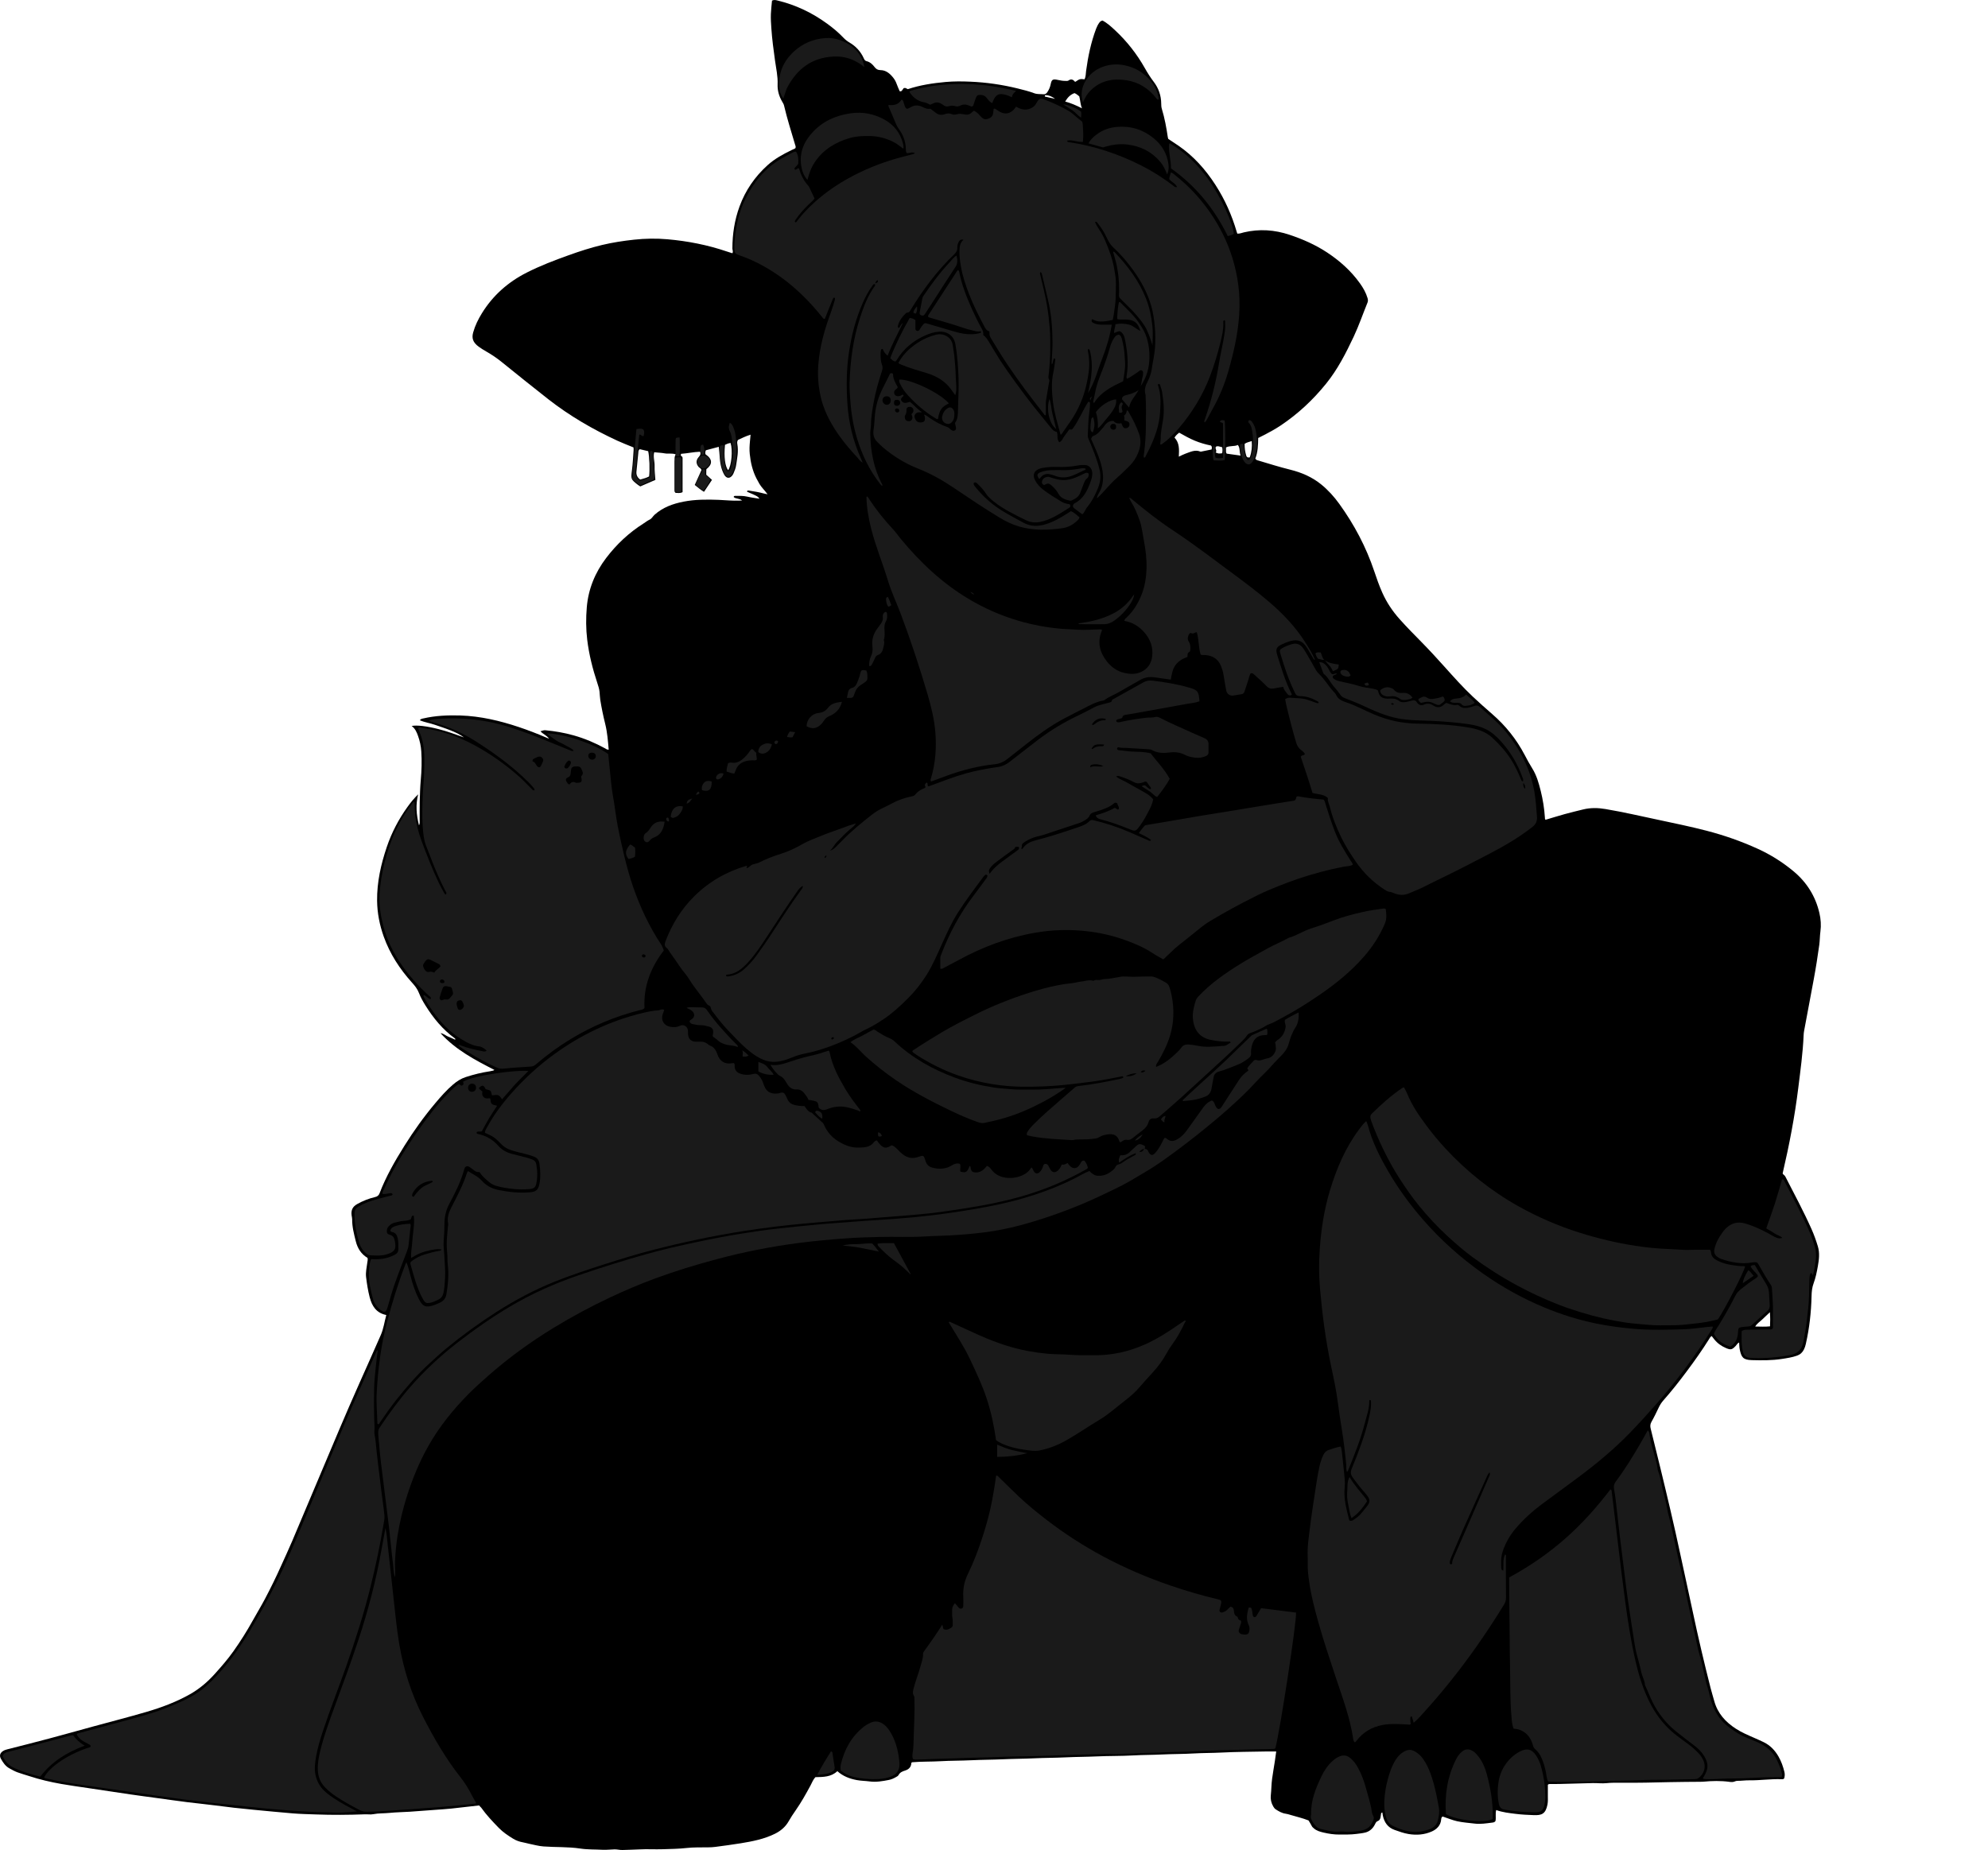 <?xml version="1.0" encoding="utf-8"?>
<!-- Generator: Adobe Illustrator 24.1.2, SVG Export Plug-In . SVG Version: 6.00 Build 0)  -->
<svg version="1.1" id="Layer_1" xmlns="http://www.w3.org/2000/svg" xmlns:xlink="http://www.w3.org/1999/xlink" x="0px" y="0px"
	 width="1036.23" height="964.51" viewBox="0 0 1036.23 964.51" enable-background="new 0 0 1036.23 964.51" xml:space="preserve">
<g>
	<path d="M249.76,941.29c-4.93,0.56-9.71,1.13-14.49,1.63c-2.81,0.29-5.63,0.46-8.44,0.67c-4.39,0.33-8.77,0.68-13.16,0.97
		c-3.56,0.23-7.15,0.26-10.69,0.62c-2.81,0.29-5.64,0.12-8.43,0.67c-1.44,0.28-2.94,0.01-4.41,0.07
		c-8.49,0.32-16.98,0.38-25.48,0.06c-3.99-0.15-7.98-0.22-11.95-0.54c-6.86-0.55-13.71-1.27-20.57-1.9
		c-6.86-0.63-13.7-1.42-20.52-2.33c-4.61-0.61-9.24-1.02-13.85-1.61c-5.52-0.7-11.02-1.49-16.53-2.24c-4.36-0.6-8.72-1.16-13.07-1.8
		c-7.47-1.09-14.94-2.23-22.41-3.35c-4.6-0.69-9.21-1.31-13.79-2.12c-5.65-1-11.23-2.29-16.69-4.09c-2.05-0.67-4.14-1.22-6.17-1.98
		c-1.49-0.56-2.86-1.32-4.24-2.09c-2.09-1.16-3.3-3.03-4.4-4.99c-0.92-1.64-0.41-3.07,1.18-4.06c0.71-0.44,1.5-0.69,2.32-0.89
		c7.25-1.84,14.5-3.67,21.73-5.6c7.63-2.03,15.23-4.18,22.85-6.26c9.22-2.52,18.48-4.89,27.66-7.57c7.91-2.31,15.63-5.19,22.84-9.27
		c4.9-2.77,9.1-6.35,12.87-10.54c3.46-3.84,6.84-7.72,9.82-11.94c3.6-5.1,6.93-10.37,9.96-15.84c2.1-3.78,4.35-7.47,6.37-11.29
		c2.99-5.66,5.81-11.39,8.42-17.24c1.93-4.32,3.96-8.6,5.8-12.96c4.79-11.34,9.56-22.68,14.35-34.02
		c6.8-16.09,13.5-32.21,20.63-48.16c3.77-8.43,7.53-16.86,11.23-25.31c1.44-3.29,1.89-6.86,2.85-10.39
		c-5.23-1.05-7.46-4.67-8.66-9.27c-0.9-3.47-1.44-7-1.87-10.54c-0.29-2.47,0.31-4.96,0.62-7.42c0.1-0.82,0.37-1.62,0.14-2.54
		c-3.28-1.97-5.19-4.93-6.12-8.66c-0.94-3.8-1.95-7.57-1.9-11.53c0.01-0.65-0.2-1.31-0.28-1.96c-0.36-2.84,0.51-4.58,2.98-5.97
		c2.92-1.64,6.02-2.85,9.27-3.62c1.16-0.28,1.86-0.79,2.31-1.95c3.35-8.74,7.99-16.82,12.94-24.73
		c4.86-7.77,10.18-15.21,16.09-22.23c2.89-3.44,5.85-6.81,9.28-9.75c1.98-1.69,4.12-3.08,6.62-3.89c4.12-1.33,8.3-2.38,12.59-3.01
		c0.57-0.08,1.14-0.22,1.7-0.36c0.2-0.05,0.38-0.2,0.64-0.35c-10.07-5.2-20.06-10.33-28.1-19.19c1.85,0.29,2.82,1.4,4.08,1.86
		c1.22,0.45,2.39,1.04,3.56,1.57c0.25-0.45-0.02-0.59-0.16-0.7c-6.37-4.62-11.22-10.58-15.35-17.2c-1.28-2.06-2.49-4.18-3.33-6.41
		c-0.83-2.19-2.21-3.87-3.71-5.53c-6.36-7.06-11.44-14.9-14.66-23.88c-2.17-6.07-3.4-12.3-3.47-18.78
		c-0.1-9.7,1.99-18.96,5.08-28.07c2.53-7.46,6.15-14.35,10.73-20.75c1.68-2.34,3.48-4.58,5.59-6.61c-1.4,5.41-0.94,10.68,0.44,16.2
		c0.53-1.05,0.35-1.88,0.35-2.69c0.02-3.17-0.06-6.33,0.03-9.5c0.1-3.82,0.19-7.65,0.54-11.45c0.45-4.98,0.6-9.96,0.27-14.95
		c-0.18-2.75-0.75-5.44-1.68-8.02c-0.7-1.93-1.46-3.88-3.35-5.23c2.73-0.55,8.01,0.1,14.07,1.65c4.49,1.15,8.83,2.74,13.19,4.31
		c-2.18-1.65-4.65-2.75-7.14-3.74c-2.62-1.05-5.32-1.89-7.99-2.83c-2.56-0.9-5.3-1.25-7.86-2.37c0.49-0.75,1.15-0.79,1.77-0.94
		c6.37-1.48,12.84-1.75,19.34-1.55c10.48,0.34,20.57,2.71,30.45,6.02c4.81,1.61,9.55,3.43,14.21,5.44c0.37,0.16,0.74,0.31,1.59,0.66
		c-1.32-1.91-3.21-2.37-4.46-3.9c0.89-0.24,1.63-0.6,2.55-0.52c4.97,0.47,9.86,1.3,14.68,2.66c5.72,1.61,11.14,3.9,16.35,6.74
		c0.57,0.31,1.07,0.8,1.97,0.71c-0.4-4.47-0.71-8.92-1.79-13.29c-1.04-4.19-1.93-8.42-2.61-12.69c-0.22-1.39-0.22-2.82-0.38-4.22
		c-0.17-1.57-0.66-3.06-1.16-4.56c-2.43-7.35-4.33-14.82-5.26-22.54c-0.68-5.65-0.7-11.32-0.22-16.94
		c0.8-9.51,4.31-18.06,10.08-25.66c5.44-7.16,11.9-13.22,19.51-18.03c1.06-0.67,2.04-1.47,3.16-2c1.2-0.57,1.68-1.75,2.6-2.56
		c4.32-3.84,9.51-5.71,15.05-6.8c6.08-1.19,12.23-1.18,18.39-0.94c3.57,0.14,7.13,0.57,10.71,0.4c0.37-0.02,0.75-0.04,1.45-0.08
		c-1.48-1.18-3.2-0.78-4.36-1.74c-0.05-0.65,0.44-0.65,0.82-0.65c2.08-0.01,4.14-0.09,6.21,0.39c2.09,0.49,4.24,0.73,6.42,1.1
		c-0.9-1.12-0.89-1.13-3.07-2.17c-1.12-0.53-2.28-1-3.42-1.49c-0.06-0.6,0.37-0.66,0.78-0.61c2.72,0.37,5.41,0.84,8.06,1.56
		c0.47,0.13,0.95,0.2,1.84,0.39c-1.51-2.1-3.17-3.58-4.27-5.47c-1.09-1.87-2.1-3.78-2.86-5.81c-0.78-2.11-1.36-4.28-1.72-6.5
		c-0.35-2.14-0.62-4.29-0.56-6.44c0.06-2.22,0.34-4.44,0.55-6.86c-2.47,0.75-4.6,1.8-6.59,2.75c-0.48,0.79-0.43,1.5-0.32,2.12
		c0.69,3.77-0.08,7.43-0.64,11.12c-0.22,1.41-0.73,2.73-1.29,4.03c-0.13,0.3-0.27,0.61-0.45,0.89c-1.35,2.09-3.26,2.1-4.47-0.09
		c-1.64-2.97-2.17-6.25-2.36-9.6c-0.09-1.56-0.29-3.11-0.46-4.89c-2.4,0.64-4.61,1.23-6.71,1.79c-0.41,0.8-0.36,1.44-0.21,2.09
		c3.87,2.64,3.63,5.31,0.46,7.76c-0.02,0.36-0.05,0.77-0.06,1.18c-0.01,0.58,0,1.16,0,1.74c0.98,0.88,1.9,1.7,2.98,2.67
		c-1.39,2.09-2.75,4.12-4.16,6.23c-1.79-1.07-3.23-2.31-4.82-3.59c1.21-2.68,2.4-5.3,3.51-7.74c-0.24-1-1.02-1.12-1.45-1.62
		c-1.36-1.55-1.51-3.36-0.18-4.96c0.71-0.86,1.49-1.59,0.88-3c-3.32,0.11-6.61,0.87-9.89,1.1c-0.18,0.61-0.28,1.02,0.22,1.25
		c0.44,0.21,0.56,0.57,0.56,1.01c0,5.91,0,11.82,0,17.71c-1.33,0.71-2.55,0.38-3.65,0.38c-0.7-0.51-0.5-1.14-0.5-1.7
		c-0.01-5.25,0-10.5-0.02-15.75c0-0.9-0.01-1.79,0.68-2.61c-2.07-0.74-3.92-0.19-5.72-0.52c-1.78-0.33-3.61-0.39-5.59-0.59
		c-0.61,2.42,0.29,4.78,0.22,7.15c-0.07,2.38,0.25,4.77,0.41,7.26c-2.72,1.17-5.29,2.29-7.87,3.4c-0.43-0.28-0.8-0.48-1.12-0.73
		c-3.88-3.01-3.81-3.07-3.2-7.92c0.44-3.45,0.59-6.95,0.85-10.42c0.03-0.4-0.04-0.81-0.07-1.27c-2.82-1.15-5.61-2.21-8.33-3.46
		c-12.82-5.92-24.93-12.95-36.08-21.66c-8.2-6.4-16.26-12.95-24.37-19.47c-2.47-1.99-5.08-3.76-7.83-5.33
		c-1.37-0.78-2.73-1.61-4.01-2.54c-3.24-2.34-3.74-4.63-2.95-7.48c1-3.57,2.6-6.83,4.53-9.96c5.74-9.32,13.63-16.28,23.35-21.22
		c7.06-3.59,14.44-6.4,21.88-9.07c5.72-2.05,11.49-3.93,17.4-5.34c5.5-1.31,11.07-2.16,16.7-2.77c5.82-0.63,11.65-0.72,17.44-0.21
		c10.54,0.93,20.89,2.95,30.93,6.37c0.94,0.32,1.88,0.6,2.87,0.92c0.57-0.88,0.02-1.68,0.02-2.45c0-7.55,1.13-14.89,3.74-22
		c3.07-8.38,8-15.5,14.59-21.46c3.67-3.32,8-5.67,12.42-7.84c0.6-0.29,1.21-0.54,1.81-0.83c0.14-0.07,0.25-0.21,0.31-0.26
		c0.27-0.7-0.02-1.23-0.19-1.78c-2-6.78-4.15-13.51-5.76-20.4c-0.18-0.76-0.59-1.37-0.96-2.01c-1.65-2.79-2.52-5.83-2.39-9.04
		c0.17-4.21-0.78-8.26-1.35-12.37c-0.77-5.59-1.54-11.18-1.91-16.82c-0.17-2.49-0.35-4.98-0.25-7.47c0.09-2.38,0.4-4.76,0.59-7
		c1.16-0.54,2.05-0.24,2.93-0.03c9.43,2.28,18,6.37,25.83,12.08c3.04,2.21,5.91,4.6,8.49,7.33c0.92,0.97,1.93,1.78,3.11,2.47
		c3.31,1.94,5.85,4.66,7.44,8.18c0.33,0.72,0.62,1.35,1.46,1.55c1.81,0.42,3.1,1.62,4.16,3.02c0.81,1.07,1.67,1.64,3.1,1.65
		c2.9,0.02,4.93,1.79,6.64,3.92c0.77,0.97,1.38,2.06,1.8,3.26c0.47,1.32,1.07,2.6,1.58,3.81c0.88,0.29,1.15-0.29,1.49-0.75
		c0.3-0.41,0.58-0.83,0.58-0.83c1.22-0.38,1.51,0.36,2.21,0.51c6.29-2.11,12.95-3.12,19.65-3.73c4.31-0.39,8.66-0.35,12.98-0.16
		c8.32,0.36,16.53,1.55,24.62,3.54c2.91,0.72,5.82,1.44,8.62,2.49c1.64,0.61,3.28,0.37,4.92,0.53c0.78,0.07,1.41-0.39,1.87-1.06
		c0.85-1.26,1.46-2.61,1.76-4.1c0.5-2.55,1.08-2.93,3.87-2.29c1.31,0.3,2.61,0.5,3.94,0.49c0.49-0.01,1.12,0.07,1.46-0.19
		c1.41-1.05,2.47-0.52,3.48,0.69c0.87-0.38,1.5-1.08,2.39-1.34c0.82-0.24,1.62-0.06,2.5,0c0.74-1.4,0.64-2.91,0.83-4.36
		c1.01-7.52,2.56-14.91,5.23-22.02c0.44-1.17,1.01-2.28,1.77-3.29c0.37-0.5,0.84-0.78,1.55-0.97c2.46,1.27,4.53,3.19,6.59,5.11
		c6.2,5.78,11.36,12.38,15.52,19.76c1.39,2.47,2.88,4.83,4.6,7.09c2.53,3.31,3.88,7.14,3.9,11.37c0,0.91,0.05,1.8,0.32,2.71
		c1.48,4.86,2.39,9.85,3.13,14.87c0.04,0.24,0.13,0.48,0.22,0.81c1.75,1.16,3.56,2.33,5.34,3.55c7.87,5.42,14.08,12.4,19.23,20.38
		c4.91,7.6,8.56,15.78,11.09,24.46c0.09,0.31,0.21,0.62,0.33,0.99c1.24,0.1,2.31-0.39,3.41-0.65c8.07-1.91,16.01-1.36,23.83,1.26
		c6.89,2.3,13.5,5.21,19.59,9.23c6.65,4.4,12.52,9.65,17.16,16.17c1.64,2.31,3.05,4.76,3.87,7.51c0.25,0.83,0.36,1.57,0.02,2.41
		c-2.42,5.92-4.48,12-7.21,17.79c-4.05,8.59-8.34,17.03-14.36,24.48c-6.84,8.48-14.71,15.83-23.78,21.88
		c-2.56,1.71-5.26,3.2-7.99,4.63c-1.18,0.62-2.37,1.2-3.65,1.84c-0.05,3.66-0.15,7.32-1.51,10.72c0.37,0.78,1.05,0.88,1.67,1.06
		c5.49,1.64,10.96,3.36,16.54,4.74c5.86,1.45,11.35,3.8,16.1,7.65c3.65,2.96,6.76,6.41,9.49,10.2c7.79,10.8,13.95,22.44,18.2,35.09
		c1.27,3.77,2.57,7.54,4.21,11.2c2.27,5.08,5.3,9.61,8.97,13.73c3.82,4.29,7.88,8.36,11.9,12.46c3.96,4.04,7.78,8.21,11.56,12.43
		c4.78,5.33,9.54,10.68,14.76,15.59c3.27,3.08,6.63,6.06,10.02,9c7.01,6.06,12.69,13.16,16.99,21.36c1.23,2.36,2.49,4.7,3.91,6.96
		c2.29,3.63,3.45,7.74,4.47,11.86c1.12,4.52,1.86,9.11,2.16,13.77c0.03,0.4-0.07,0.83,0.34,1.23c3.29-0.98,6.61-2.02,9.96-2.95
		c3.2-0.88,6.44-1.66,9.67-2.45c3.85-0.94,7.74-0.86,11.6-0.2c9.18,1.56,18.25,3.63,27.35,5.58c8.45,1.81,16.92,3.54,25.29,5.71
		c9.19,2.38,18.13,5.5,26.78,9.45c6.71,3.06,12.87,6.95,18.54,11.65c6.95,5.77,11.53,13.04,13.56,21.85
		c0.73,3.16,0.97,6.36,0.52,9.64c-0.32,2.29-0.27,4.63-0.59,6.95c-0.84,6-1.77,11.99-2.88,17.95c-1.67,8.98-3.37,17.96-5.04,26.94
		c-0.14,0.73-0.21,1.49-0.24,2.23c-0.39,9.22-1.66,18.34-2.79,27.48c-1.84,14.94-4.69,29.69-8.1,44.34
		c-0.02,0.08-0.01,0.17-0.03,0.3c0.34,0.58,1.04,0.85,1.39,1.54c4.67,9.1,9.52,18.12,13.69,27.48c1.29,2.89,2.34,5.87,3.26,8.89
		c1.04,3.46,0.61,6.94,0,10.37c-0.54,3.02-1.14,6.04-2.22,8.94c-0.79,2.12-1.01,4.35-1.06,6.62c-0.19,8.41-1.12,16.73-2.98,24.94
		c-0.22,0.98-0.51,1.92-0.95,2.82c-0.76,1.58-1.9,2.67-3.56,3.28c-2.6,0.95-5.31,1.33-8.02,1.75c-5.21,0.81-10.46,0.75-15.69,0.61
		c-4.57-0.12-5.41-1.59-6.24-5.62c-0.23-1.11-0.2-2.27-0.31-3.58c-0.96,0.44-1.27,1.27-1.82,1.83c-1.89,1.96-2.52,2.15-5.04,1.08
		c-2.41-1.02-4.49-2.51-6.13-4.58c-0.41-0.52-0.81-1.04-1.31-1.69c-0.8,0.43-1.13,1.22-1.54,1.88c-3.55,5.64-7.39,11.08-11.38,16.41
		c-3.88,5.2-7.88,10.31-12.18,15.17c-1,1.13-1.81,2.36-2.46,3.73c-1.22,2.55-2.44,5.11-3.84,7.57c-0.69,1.21-0.71,2.3-0.39,3.57
		c1.66,6.61,3.28,13.23,4.89,19.86c3.67,15.1,7.27,30.22,10.51,45.42c2.14,10.08,4.41,20.13,6.54,30.21
		c2.82,13.34,5.94,26.61,9.31,39.82c0.57,2.25,1.28,4.47,1.89,6.72c1.75,6.38,5.86,10.89,11.28,14.39c2.95,1.91,6.16,3.28,9.37,4.68
		c1.75,0.77,3.51,1.53,5.22,2.38c3.31,1.64,5.74,4.2,7.58,7.38c1.47,2.55,2.43,5.27,3.11,8.12c0.28,1.17,0.18,2.3-0.13,3.34
		c-0.45,0.53-0.98,0.43-1.46,0.41c-5.58-0.2-11.12,0.66-16.7,0.58c-2.05-0.03-4.13,0.29-6.21,0.27c-0.51,0-0.97,0.14-1.44,0.34
		c-0.87,0.38-1.82,0.31-2.71,0.19c-4.55-0.62-9.1-0.52-13.65-0.08c-0.41,0.04-0.83,0.03-1.25,0.04c-5.33,0.06-10.66,0.05-15.99,0.18
		c-8.56,0.21-17.12,0.4-25.68,0.33c-2.5-0.02-5.01-0.06-7.48,0.2c-2.41,0.26-4.79-0.09-7.18-0.03c-5.89,0.13-11.78,0.32-17.67,0.47
		c-1.5,0.04-3,0.01-4.5,0.02c-0.41,0-0.84-0.04-1.26,0.39c0,1.8,0,3.69,0,5.59c0,1.58,0.11,3.17-0.2,4.74
		c-0.98,4.89-3.03,5.66-7.15,5.5c-3.13-0.12-6.29-0.26-9.43-0.66c-3.38-0.43-6.76-0.77-10.14-1.99c-0.54,1.93,0,3.84-0.37,5.67
		c-0.43,0.79-1.28,0.83-1.96,0.91c-2.95,0.37-5.86,0.85-8.91,0.48c-3.05-0.37-6.11-0.56-9.12-1.23c-2.61-0.58-5.05-1.65-7.57-2.46
		c-0.58,0.33-0.71,0.89-0.75,1.49c-0.25,3.2-2.33,5.18-4.95,6.34c-3.79,1.67-7.85,1.98-11.98,1.31c-2.57-0.42-4.98-1.3-7.41-2.17
		c-3.47-1.25-5.28-3.88-6.05-7.34c-0.13-0.57-0.18-1.15-0.26-1.72c-0.72,0.07-0.68,0.61-0.74,1.08c-0.07,0.49-0.11,1-0.22,1.48
		c-0.2,0.82-0.5,1.57-1.42,1.89c-0.83,0.28-1.11,0.96-1.51,1.76c-1.02,2.05-2.68,3.65-4.99,4.23c-1.52,0.38-3.11,0.52-4.67,0.73
		c-2.96,0.39-5.94,0.3-8.91,0.32c-2.75,0.02-5.45-0.39-8.13-1.02c-1.87-0.44-3.68-0.89-5.18-2.26c-0.4-0.36-0.77-0.61-1.02-1.14
		c-0.5-1.04-1.15-2-1.7-2.93c-3.1-1.24-6.34-1.95-9.5-2.91c-0.79-0.24-1.57-0.49-2.41-0.6c-1.94-0.26-3.6-1.24-5.21-2.29
		c-0.56-0.37-0.93-0.91-1.28-1.5c-1.05-1.79-1.49-3.81-1.27-5.76c0.32-2.89,0.28-5.79,0.68-8.68c0.43-3.13,0.98-6.23,1.46-9.34
		c0.25-1.63,0.46-3.27,0.68-4.88c-1.97,0-3.85-0.03-5.73,0.01c-7.65,0.15-15.31,0.17-22.95,0.56c-4.82,0.25-9.64,0.19-14.45,0.47
		c-5.48,0.32-10.98,0.26-16.45,0.53c-4.9,0.25-9.81,0.2-14.7,0.48c-6.48,0.37-12.98,0.23-19.45,0.53
		c-5.23,0.24-10.47,0.23-15.69,0.48c-5.57,0.27-11.14,0.25-16.7,0.51c-5.4,0.25-10.81,0.25-16.2,0.5
		c-5.57,0.26-11.14,0.24-16.7,0.51c-5.32,0.26-10.65,0.19-15.95,0.5c-4.97,0.29-9.96,0.12-14.88,0.55
		c-0.14,0.17-0.33,0.29-0.34,0.42c-0.12,2.11-1.32,3.3-3.25,3.9c-1.36,0.42-2.66,0.93-3.39,2.31c-0.28,0.54-0.84,0.79-1.34,1.08
		c-1.16,0.68-2.39,1.24-3.69,1.5c-3.33,0.65-6.65,1.25-10.11,0.78c-2.21-0.3-4.47-0.29-6.68-0.71c-3.74-0.71-7.19-2-10.11-4.65
		c-3.2,3.08-7.33,3.05-11.45,3.14c-1.17,1.25-1.74,2.85-2.51,4.29c-2.41,4.47-4.89,8.9-7.8,13.07c-1.28,1.83-2.51,3.68-3.62,5.64
		c-1.61,2.84-4.04,4.96-7.05,6.46c-5.67,2.83-11.77,4-17.92,5.01c-4.42,0.72-8.86,1.3-13.3,1.89c-1.23,0.17-2.49,0.21-3.74,0.23
		c-3.74,0.05-7.48-0.08-11.21,0.34c-4.11,0.47-8.24,0.5-12.37,0.64c-4.08,0.14-8.17-0.14-12.24,0.09c-2.91,0.16-5.81,0.19-8.72,0.31
		c-1.43,0.06-2.78-0.36-4.21-0.33c-2.07,0.04-4.16,0.33-6.18,0.22c-3.89-0.22-7.79-0.05-11.68-0.64c-3.19-0.49-6.45-0.64-9.68-0.74
		c-3.16-0.09-6.31-0.13-9.46-0.36c-2.59-0.19-5.06-0.9-7.58-1.41c-1.06-0.22-2.09-0.54-3.15-0.73c-1.81-0.33-3.5-0.9-5.09-1.88
		c-2.69-1.66-5.28-3.37-7.52-5.67c-3.26-3.35-6.45-6.73-9.16-10.54C250.43,942.08,250.15,941.78,249.76,941.29z M614.45,238.09
		c1.35-0.62,2.43-1.22,3.59-1.62c2.47-0.84,4.89-2.18,7.64-1.03c0.14,0.06,0.33,0.02,0.49-0.01c1.77-0.35,3.54-0.72,5.35-1.09
		c0.15-0.71,0.37-1.34-0.28-2.05c-2.78-0.56-5.64-1.37-8.4-2.51c-2.83-1.16-5.49-2.68-8.19-4.19c-0.99,0.75-1.82,1.5-2.45,2.55
		C614.86,230.97,614.63,234.39,614.45,238.09z M338.34,248.4c0.43-3.15,0.17-10.51-0.48-13.18c-1.47-0.35-2.98-0.71-4.37-1.03
		c-0.83,0.53-0.71,1.23-0.78,1.89c-0.31,3.21-0.6,6.43-0.96,9.63c-0.21,1.83,0.41,3.21,1.94,4.32
		C335.29,249.58,336.89,249.19,338.34,248.4z M379.55,245.18c1.76-2.44,2.47-10.37,1.27-14.23c-1.07,0.13-2.05,0.51-2.93,0.97
		C377.28,238.16,377.92,243.17,379.55,245.18z M555.22,52.93c2.92,0.81,5.58,1.92,8.76,3.54c-0.95-2.32-0.86-4.3-1.42-6.24
		c-0.73-0.58-1.44-1.26-2.49-1.68C557.99,49.28,556.51,50.75,555.22,52.93z M639.04,233.28c0,0.52-0.02,1.01,0.01,1.49
		c0.03,0.56-0.14,1.17,0.37,1.75c2.26,0.31,4.59,0.64,7.24,1.01c-0.75-1.95-0.17-3.87-1.42-5.54
		C643.29,232.9,641.09,232.24,639.04,233.28z M922.55,684.14c-1.58,1.5-2.8,2.61-3.98,3.76c-1.18,1.16-2.68,2.02-3.69,3.7
		c2.75,0.02,5.21,0.19,7.73-0.09C922.73,689.07,922.77,686.86,922.55,684.14z M651.42,238.47c1.02-2.74,1.28-5.48,1.05-8.51
		c-1.29,0.45-2.52,0.62-3.72,1.43c-0.05,2.1,0.24,4.19,0.87,6.25C649.86,238.45,650.42,238.63,651.42,238.47z M637.05,236.3
		c0.21-1.13,0.21-2.1,0-3.13c-1.16-0.21-2.2-0.86-3.28-0.27c-0.65,1.11,0.86,2.05-0.15,3C635.25,236.55,635.25,236.56,637.05,236.3z
		 M549.96,51.55c-1.7-1.31-3.44-1.94-4.77-1.95c-0.25,0-0.71,0-0.57,0.74C546.34,50.74,548.15,51.14,549.96,51.55z"/>
</g>
<g>
	<path fill="#1A1A1A" d="M712.15,584.51c0.37,0.92,0.68,1.52,0.84,2.15c2.23,8.62,6.22,16.48,10.66,24.12
		c5.24,9.02,11.38,17.41,18.23,25.27c9.23,10.59,19.66,19.85,31.13,27.95c9.97,7.03,20.56,12.92,31.82,17.61
		c8.85,3.69,17.96,6.56,27.36,8.47c6.35,1.29,12.77,2.14,19.23,2.71c8.82,0.77,17.63,0.51,26.45,0.24
		c3.97-0.12,7.93-0.77,11.89-1.17c0.98-0.1,1.97-0.18,2.89-0.26c0.28,0.61-0.02,0.93-0.23,1.27c-8.64,13.88-18.36,26.96-29.15,39.23
		c-4.56,5.18-9.19,10.31-14.01,15.26c-8.08,8.3-16.99,15.68-26.26,22.62c-6.33,4.74-12.75,9.36-19.09,14.08
		c-5.09,3.79-9.78,8.02-13.9,12.86c-3.05,3.59-5.34,7.61-6.8,12.11c-0.92,2.85-0.82,5.74-0.69,8.66c0.01,0.3,0.22,0.61,0.39,0.89
		c0.07,0.11,0.28,0.14,0.65,0.3c0.27-2.85-0.37-5.78,0.96-8.45c0.62,0.3,0.42,0.76,0.42,1.12c0.01,7.16-0.02,14.33,0.04,21.49
		c0.01,1.32-0.34,2.43-1.01,3.52c-7.3,11.94-15.17,23.49-23.71,34.59c-5.43,7.06-11.11,13.91-17.08,20.51
		c-2,2.21-3.89,4.53-6.31,6.52c-0.35-1.2-0.67-2.27-0.98-3.31c-0.73-0.04-0.72,0.42-0.75,0.81c-0.06,1.08-0.05,2.15,0.21,3.07
		c-0.49,0.7-0.98,0.37-1.45,0.35c-4.49-0.23-8.97-0.58-13.44,0.28c-5.45,1.06-9.92,3.71-13.33,8.12c-0.2,0.26-0.44,0.5-0.67,0.74
		c-0.06,0.06-0.14,0.09-0.28,0.17c-0.71-0.56-0.79-1.46-0.9-2.21c-1.66-10.84-5.49-21.05-8.92-31.38
		c-3.25-9.79-6.55-19.56-9.31-29.51c-1.8-6.49-3.53-13-4.51-19.68c-0.48-3.29-0.95-6.58-0.9-9.92c0.02-1.25,0.06-2.5-0.01-3.75
		c-0.28-5.52,0.63-10.95,1.28-16.39c0.65-5.44,1.53-10.86,2.34-16.28c0.73-4.85,1.42-9.7,2.46-14.5c0.46-2.11,1.1-4.18,2.03-6.15
		c0.64-1.35,1.57-2.31,3.04-2.75c1.98-0.6,3.91-1.4,6.04-1.72c0.43,1.04,0.56,2.09,0.67,3.16c0.46,4.54,0.99,9.08,1.41,13.62
		c0.14,1.49,0.16,3.01,0.01,4.49c-0.63,6.01,0.98,11.66,2.4,17.23c1.11,0.57,1.82,0.01,2.47-0.45c1.42-1.01,2.87-1.99,3.94-3.42
		c0.95-1.26,2.05-2.41,2.98-3.69c1.51-2.08,1.47-3.32-0.12-5.42c-0.8-1.06-1.7-2.05-2.57-3.05c-1.75-2.01-3.31-4.17-4.9-6.3
		c-1.1-1.47-1.27-2.88-0.54-4.63c1.7-4.06,3.29-8.18,4.78-12.33c1.83-5.09,3.4-10.26,4.51-15.56c0.48-2.27,0.92-4.57,0.77-6.92
		c-0.03-0.39,0.05-0.84-0.42-1.01c-0.38-0.05-0.51,0.24-0.5,0.44c0.08,4.07-1.33,7.85-2.32,11.7c-2.18,8.48-5.46,16.58-8.73,24.68
		c-0.09,0.22-0.15,0.46-0.62,0.51c-0.47-1.14-0.23-2.41-0.34-3.6c-0.57-6.12-1.29-12.22-2.27-18.29c-0.75-4.67-1.49-9.35-2.08-14.05
		c-0.78-6.11-2.05-12.12-3.34-18.14c-1.58-7.4-2.85-14.85-3.88-22.35c-0.85-6.17-1.48-12.36-2.05-18.57
		c-0.64-6.91-0.66-13.82-0.19-20.7c0.71-10.46,2.29-20.83,5.33-30.89c3.43-11.37,8.04-22.22,15.21-31.82
		C709.5,587.42,710.5,585.88,712.15,584.51z M776.39,767.61c-0.91,1.04-1.31,2.14-1.78,3.17c-4.08,9.02-8.16,18.04-12.18,27.08
		c-1.96,4.41-3.81,8.86-5.68,13.31c-0.48,1.14-1.02,2.3-1.08,3.56c-0.03,0.7,0.37,1.1,1.24,0.64c-0.07-1.21,0.4-2.34,0.89-3.46
		c2.2-5.03,4.41-10.06,6.61-15.09c3.92-9,7.84-18,11.75-27C776.41,769.24,776.89,768.68,776.39,767.61z"/>
	<path fill="#1A1A1A" d="M625.2,365.64c-2.16,0.81-4.49,0.96-6.75,1.38c-8.83,1.63-17.67,3.2-26.5,4.78
		c-1.55,0.28-3.12,0.49-4.67,0.79c-0.94,0.18-2.03,0.14-2.27,1.49c-0.08,0.43-0.66,0.41-1.03,0.57c-0.73,0.32-1.68,0.21-2.16,0.95
		c-0.02,0.76,0.42,0.91,0.95,0.97c0.69,0.09,1.31-0.17,1.96-0.31c4.23-0.91,8.5-1.56,12.79-2.06c1.57-0.18,3.16,0.06,4.71-0.39
		c0.81-0.23,1.64,0.06,2.41,0.45c5.56,2.85,11.3,5.29,16.98,7.88c2.04,0.93,4.1,1.84,6.17,2.7c1.5,0.62,2.19,1.69,2.15,3.3
		c-0.03,1.33-0.04,2.67,0,4c0.04,1.09-0.5,1.68-1.44,2.08c-1.81,0.77-3.68,1.05-5.62,0.8c-1.82-0.24-3.61-0.62-5.26-1.47
		c-2.52-1.29-5.12-1.6-7.96-1.23c-3.12,0.4-6.3,0.37-9.22-1.27c-0.49-0.27-1.11-0.39-1.68-0.42c-3.9-0.26-7.8-0.48-11.7-0.7
		c-1.24-0.07-2.49,0.1-3.72-0.26c-0.39-0.12-0.9-0.05-1.03,0.43c-0.18,0.63,0.33,0.98,0.81,1.02c2.24,0.16,4.44,0.6,6.69,0.7
		c3.3,0.15,6.65,0.08,9.95,0.94c3.3,4.34,7.21,8.24,9.93,13.25c-1.74,3.39-4.11,6.38-6.55,9.52c-1.61-0.63-2.54-2.13-3.93-2.97
		c-1.35-0.82-2.67-1.7-4.16-2.65c0.54-0.35,1.02-0.5,1.63-0.52c1.04,0.53,1.69,1.76,2.92,2.06c0.54-0.37,0.32-0.7,0.06-1.06
		c-0.54-0.73-1.1-1.45-1.57-2.23c-0.44-0.73-1.06-0.86-1.68-0.51c-0.53,0.3-1.09,0.36-1.63,0.53c-1.37,0.44-2.6,0.22-3.84-0.46
		c-2.2-1.2-4.54-2.07-6.91-2.86c-0.69-0.23-1.37-0.58-2.29-0.01c2.08,1.55,4.46,2.33,6.55,3.61c2.2,1.34,4.52,2.48,6.75,3.78
		c2.15,1.25,4.4,2.37,6.04,4.49c-0.33,1.78-0.97,3.5-1.8,5.1c-1.53,2.95-3.05,5.92-5.04,8.61c-2.27,3.07-2.37,3.15-5.92,1.68
		c-4.78-1.97-9.64-3.68-14.64-4.97c-1.1-0.29-2.05-0.66-2.54-2.06c3.41-1.06,6.81-2.1,9.69-3.83c0.72-0.14,0.94,0.28,1.25,0.53
		c0.28,0.22,0.56,0.33,0.96,0.19c0.64-1.25-0.65-2.1-0.6-3.08c-0.69-0.57-1.28-0.48-1.75-0.08c-2.62,2.2-5.78,3.23-8.98,4.18
		c-0.56,0.17-1.12,0.32-1.67,0.51c-0.93,0.33-1.71,0.67-2.16,1.8c-0.48,1.23-1.76,1.97-2.91,2.65c-0.78,0.46-1.63,0.86-2.49,1.15
		c-5.99,2.01-11.99,4-18,5.97c-1.26,0.41-2.56,0.72-3.85,1.03c-2.37,0.57-4.55,1.56-6.59,2.9c-0.9,0.59-1.6,1.13-1.35,2.35
		c0.07,0.36-0.5,0.65-0.31,1.1c0.25,0.19,0.54,0.18,0.68-0.04c1.58-2.47,4.09-3.61,6.72-4.29c7.26-1.86,14.36-4.19,21.45-6.59
		c2.44-0.82,4.91-1.64,6.79-3.56c0.52-0.53,1.14-0.55,1.84-0.38c6.41,1.52,12.64,3.55,18.69,6.15c3.43,1.47,6.84,2.99,10.26,4.48
		c0.37,0.16,0.76,0.4,1.16-0.31c-1.86-1.46-4.02-2.45-6.34-3.54c0.86-1.42,1.95-2.53,2.88-3.75c0.34-0.45,0.84-0.46,1.34-0.54
		c2.71-0.44,5.41-0.89,8.11-1.35c6.38-1.09,12.76-2.22,19.14-3.29c4.75-0.8,9.51-1.53,14.27-2.3c8.77-1.44,17.54-2.89,26.32-4.33
		c2.46-0.4,4.92-0.79,7.39-1.15c2.18-0.32,2.19-0.31,2.76-2.38c0.22-0.05,0.47-0.18,0.69-0.14c4.48,0.85,9.01,1.35,13.38,1.72
		c0.76,0.83,0.81,1.69,1.05,2.47c1.48,4.76,3.03,9.49,4.82,14.16c2.07,5.41,5.12,10.24,8.15,15.11c0.43,0.7,1.08,1.28,1.23,2.23
		c-1.57,0.83-3.34,0.76-5.01,1.08c-8.02,1.53-15.87,3.67-23.61,6.28c-6,2.02-11.85,4.41-17.65,6.91c-1.91,0.82-3.75,1.81-5.61,2.74
		c-7.53,3.74-14.89,7.81-22.12,12.1c-2.36,1.4-4.57,3.06-6.69,4.81c-3.34,2.76-6.76,5.4-10.14,8.1c-2.46,1.97-4.65,4.26-6.96,6.41
		c-0.3,0.28-0.61,0.54-1.03,0.92c-1.97-1.16-3.95-2.2-5.81-3.43c-4.42-2.91-9.25-4.92-14.19-6.69c-6.52-2.34-13.23-3.86-20.12-4.61
		c-8.9-0.97-17.76-0.72-26.59,0.81c-14.16,2.46-27.42,7.41-40.01,14.28c-2.48,1.36-4.98,2.68-7.49,3.99
		c-0.56,0.29-1.1,0.79-2.01,0.49c0-1.85,0.01-3.76,0-5.67c0-0.61,0.25-1.13,0.46-1.67c4.25-11.09,9.77-21.48,17.02-30.93
		c2.08-2.71,4.08-5.47,6.09-8.23c0.48-0.65,1.15-1.24,0.94-2.19c-0.45-0.5-0.95-0.34-1.32,0c-0.48,0.45-0.89,0.99-1.28,1.52
		c-4.36,5.88-8.77,11.73-12.71,17.92c-3.28,5.15-5.77,10.68-8.27,16.22c-2.49,5.53-4.84,11.14-8.09,16.3
		c-2.8,4.46-6.03,8.55-9.78,12.27c-3.91,3.88-7.92,7.63-12.51,10.69c-2.82,1.88-5.68,3.7-8.78,5.14c-2.55,1.19-4.94,2.75-7.48,4.01
		c-8.01,3.98-16.3,7.18-25.09,8.92c-2.31,0.46-4.48,1.16-6.63,2.05c-2.84,1.18-5.78,2.12-8.91,2.22c-3.46,0.12-6.49-1.11-9.37-2.88
		c-3.85-2.38-7.13-5.47-10.25-8.68c-3.18-3.28-6.41-6.53-9.25-10.13c-1.24-1.57-2.44-3.16-3.67-4.73c-0.53-0.67-0.6-1.51-0.9-2.24
		c-0.27-0.67-1.38-0.77-1.87-1.51c-2.96-4.43-6.53-8.41-9.29-12.99c-1.37-2.27-3.28-4.18-4.75-6.41c-1.74-2.64-3.6-5.2-5.42-7.79
		c-0.48-0.68-0.84-1.52-1.48-2c-1.38-1.04-1.13-2.2-0.62-3.53c3.33-8.83,8.16-16.66,14.9-23.36c7.8-7.75,16.97-12.96,27.41-16
		c0.47,0.48-0.32,0.8,0.07,1.26c1.23-0.28,1.91-1.55,3.09-1.93c1.19-0.38,2.47-0.56,3.56-1.11c3.64-1.87,7.44-3.28,11.34-4.51
		c3.9-1.23,7.58-3.01,11.11-5.04c1.38-0.79,2.81-1.47,4.27-2.06c4-1.63,7.99-3.33,12.08-4.71c2.59-0.88,5.14-1.86,7.7-2.8
		c1.08-0.4,2.21-0.68,3.65-1.11c-0.9,1.57-2.22,2.31-3.28,3.24c-2.38,2.1-4.57,4.39-6.77,6.65c-1.25,1.29-1.94,3.06-3.4,4.22
		c1.19-0.28,1.89-0.74,2.99-1.83c1.24-1.23,2.48-2.47,3.7-3.72c4.66-4.78,9.83-8.97,15.06-13.09c1.71-1.34,3.53-2.49,5.5-3.42
		c1.58-0.75,3.16-1.5,4.69-2.34c3.31-1.83,6.83-3.06,10.51-3.83c0.76-0.16,1.51-0.33,1.98-0.94c1.36-1.79,3.23-2.81,5.12-3.5
		c0.54-0.75-0.37-1.2-0.05-1.78c0.24-0.43,0.53-0.81,0.91-1.01c0.86,0.5,0.17,1.36,0.66,1.86c0.15,0.03,0.32,0.13,0.44,0.09
		c6.49-2.36,12.9-4.92,19.56-6.79c4.49-1.26,9.07-2.08,13.66-2.86c1.15-0.19,2.31-0.28,3.45-0.51c1.99-0.4,3.75-1.27,5.36-2.53
		c4.91-3.85,9.85-7.67,14.8-11.47c6.7-5.14,13.92-9.41,21.55-13.01c2.63-1.24,5.2-2.63,7.77-3.99c2.46-1.3,5.2-1.71,7.83-2.47
		c0.65-0.19,1.3-0.24,1.44-1.1c0.09-0.55,0.67-0.69,1.1-0.92c5.09-2.84,10.19-5.65,15.26-8.51c1.61-0.91,3.32-1.14,5.07-0.91
		c6.35,0.82,12.68,1.79,18.83,3.62C624.27,359.71,624.89,360.56,625.2,365.64z M418.38,461.88c-1.08,0.67-1.83,1.41-2.46,2.31
		c-5.5,7.83-10.73,15.84-15.96,23.86c-3.13,4.81-6.29,9.61-10.2,13.85c-2.98,3.23-6.28,5.98-10.97,6.27
		c-0.23,0.01-0.4,0.27-0.34,0.56c0.38,0.44,0.9,0.38,1.38,0.31c3.21-0.48,6.04-1.81,8.4-4.06c2.17-2.07,4.26-4.22,6-6.67
		c2.12-2.98,4.3-5.93,6.3-8.99c5.71-8.69,11.28-17.48,17.43-25.87C418.23,463.07,418.6,462.69,418.38,461.88z M531.05,441.51
		c-0.89,0.14-1.89-0.45-2.26,0.92c-0.05,0.19-0.38,0.3-0.58,0.45c-2.82,2.06-5.67,4.07-8.44,6.19c-1.38,1.05-2.78,2.12-3.76,3.62
		c-0.67,1.02-0.71,1.25-0.22,2.87c1.8-2.47,4.01-4.46,6.4-6.25c2.66-1.99,5.36-3.94,8.05-5.9
		C530.78,443.02,531.4,442.7,531.05,441.51z M569.15,377.7c0.47,0.55,0.91,0.19,1.27-0.09c1.59-1.27,3.3-2.17,5.41-2.09
		c0.37,0.01,0.56-0.27,0.53-0.67C573.54,373.9,570.78,374.99,569.15,377.7z M575.52,388.2c-4.46-0.36-5.44-0.02-6.56,2.24
		c0.15,0.03,0.37,0.14,0.45,0.08c1.44-1.13,3.07-1.59,4.89-1.46C574.79,389.1,575.32,389.03,575.52,388.2z M575.13,399.39
		c-2.11-0.91-3.92-1.17-5.79-0.73c-0.48,0.11-1.19,0.2-1.03,1.38C570.4,398.85,572.61,400.2,575.13,399.39z M434.65,541.15
		c-0.13-0.37-0.33-0.51-0.59-0.38c-0.35,0.18-0.85,0.29-0.72,0.84c0.05,0.25,0.34,0.39,0.58,0.29
		C434.29,541.75,434.71,541.58,434.65,541.15z M429.8,447.33c0.76-0.26,0.98-0.65,1-1.35C430.12,446.27,429.75,446.54,429.8,447.33z
		"/>
	<path fill="#1A1A1A" d="M515.75,172.78c-1.26-0.3-1.9-1.12-2.42-2.11c-3-5.67-5.91-11.37-8.22-17.37
		c-1.79-4.67-3.38-9.4-4.23-14.33c-0.47-2.7-0.85-5.41-0.77-8.18c0.06-2.12,0.2-4.13,2.13-5.8c-1.2-0.28-1.84,0-2.32,0.77
		c-0.62,1.02-0.98,2.16-0.92,3.33c0.07,1.49-0.58,2.51-1.59,3.48c-8.85,8.46-16.09,18.18-22.48,28.57
		c-0.51,0.82-0.87,1.85-2.14,1.85c-0.22,0-0.47,0.18-0.64,0.35c-1.87,1.82-3.44,3.85-4.1,6.44c-0.1,0.39-0.12,0.82,0.29,1.25
		c1.05-0.44,0.94-1.88,2.27-2.62c-2.76,5.85-5.74,11.17-7.92,17.01c-1.46-1.02-2.06-2.28-2.63-3.53c-0.73-0.02-0.86,0.47-0.92,0.96
		c-0.09,0.66-0.18,1.33-0.16,1.99c0.07,1.8,0.09,3.64,0.74,5.32c0.46,1.2,0.35,2.21-0.03,3.36c-1.79,5.37-3.31,10.82-4.32,16.39
		c-0.71,3.93-1.37,7.86-1.4,11.87c-0.01,1.42-0.38,2.79-0.36,4.22c0.18,9.27,1.79,18.19,6.18,26.46c0.12,0.22,0.26,0.41,0.09,0.81
		c-0.57-0.14-0.84-0.63-1.17-1.05c-5.46-6.97-9.25-14.8-11.85-23.23c-2.02-6.54-3.15-13.26-3.63-20.08
		c-0.21-3.07-0.47-6.15-0.39-9.21c0.32-11.6,1.87-23.03,5.46-34.1c1.87-5.78,4.06-11.46,7.66-16.46c0.18-0.25,0.34-0.58,0.07-0.93
		c-0.59-0.33-0.85,0.14-1.13,0.53c-2.04,2.76-3.67,5.76-5.06,8.89c-3.73,8.42-6.04,17.23-7.36,26.34c-1.28,8.78-1.36,17.6-0.78,26.4
		c0.65,9.85,2.9,19.39,6.98,28.45c0.3,0.66,0.56,1.33,0.97,2.32c-1.45-0.62-1.94-1.74-2.68-2.54c-3.64-3.89-7.11-7.93-10.14-12.33
		c-4.34-6.29-7.78-13-9.3-20.56c-1.04-5.14-1.39-10.3-0.99-15.6c0.73-9.58,3.35-18.62,6.66-27.54c0.75-2.02,1.32-4.11,1.95-6.18
		c0.12-0.4,0.18-0.82-0.14-1.18c-0.52-0.1-0.74,0.26-0.9,0.64c-1.04,2.54-2.06,5.09-3.08,7.64c-0.37,0.92-0.72,1.85-1.07,2.74
		c-0.84,0.11-1.07-0.48-1.42-0.92c-3.34-4.16-6.88-8.13-10.74-11.82c-6.23-5.95-13.04-11.1-20.64-15.21
		c-3.6-1.95-7.29-3.63-11.15-4.96c-0.47-0.16-0.92-0.4-1.39-0.55c-1.29-0.4-1.8-1.23-1.83-2.6c-0.07-2.92,0.19-5.83,0.56-8.7
		c0.8-6.22,2.39-12.25,5.21-17.88c4.33-8.66,10.2-15.97,18.72-20.88c1.73-1,3.49-1.95,5.25-2.88c0.72-0.38,1.46-0.79,2.37-0.77
		c1.29,1.8,1.28,3.87,1.2,5.96c-0.03,0.65-0.48,1.03-0.86,1.47c-0.45,0.53-1.22,0.88-1.13,1.71c0.5,0.49,0.83,0.2,1.18-0.02
		c0.27-0.18,0.54-0.35,0.64-0.41c0.41-0.08,0.53,0.01,0.59,0.21c0.97,3.32,2.49,6.34,4.84,8.91c0.33,0.36,0.53,0.83,0.74,1.28
		c0.82,1.73,1.62,3.46,2.47,5.29c-0.78,1.15-1.89,2.02-2.9,3c-2.58,2.49-4.97,5.14-6.99,8.11c-0.18,0.27-0.3,0.59-0.38,0.9
		c-0.03,0.11,0.14,0.27,0.22,0.42c0.73,0.02,0.91-0.63,1.25-1.05c1.14-1.43,2.29-2.84,3.54-4.19c7.45-8.02,16.19-14.29,25.89-19.29
		c7.65-3.94,15.65-6.98,23.94-9.25c1.92-0.53,3.86-0.98,5.78-1.49c0.62-0.16,1.29-0.23,1.98-0.81c-1.47-0.73-2.79,0.08-4.12,0.06
		c-0.74-0.77-0.6-1.74-0.63-2.6c-0.14-3.71-1.44-6.98-3.58-9.94c-0.79-1.09-1.38-2.25-1.88-3.5c-1.01-2.55-2.13-5.06-3.22-7.58
		c-0.2-0.46-0.45-0.88-0.37-1.53c2.81,0.35,5.29-0.19,6.8-2.77c0.63,0.15,0.8,0.56,0.95,0.93c0.22,0.54,0.31,1.12,0.5,1.67
		c0.86,2.54,1.21,2.64,3.45,1.29c2.04-1.23,4.18-1.01,6.19-0.01c1.31,0.65,2.56,1.16,3.94,0.84c1.03,0.77,1.98,1.44,2.88,2.17
		c1.45,1.17,3.08,1.26,4.71,0.67c1.24-0.45,2.39-0.53,3.56,0c0.99,0.45,1.97,0.24,2.94,0.01c0.83-0.2,1.61-0.22,2.46-0.06
		c3.32,0.62,3.58,0.53,6.19-1.76c1.12,0.62,2.16,1.38,3,2.43c0.26,0.32,0.57,0.61,0.86,0.91c1,1.04,2.02,1.42,3.57,0.87
		c1.55-0.56,2.38-1.39,2.57-2.96c0.09-0.73,0.18-1.47,0.26-2.14c0.66-0.43,1,0.04,1.4,0.3c0.56,0.36,1.1,0.75,1.67,1.09
		c2.89,1.7,5.92,1.11,8.09-1.84c0.19-0.26,0.26-0.62,0.6-0.71c2.75,1.6,5.5,2.15,8.41,0.41c0.97-0.58,1.62-1.37,2.15-2.35
		c1.36-2.49,1.89-2.64,4.61-1.62c4.14,1.55,8.12,3.41,11.95,5.62c2.62,1.51,4.58,3.81,7.04,5.51c0.33,0.23,0.45,0.9,0.49,1.37
		c0.25,3.06,0.44,6.12,0.13,9.35c-2.82,0.37-5.47-1.29-8.23-0.61c0.04,0.79,0.52,0.73,0.9,0.78c13.2,1.97,25.71,6.1,37.61,12.11
		c5.89,2.97,11.43,6.5,16.69,10.48c0.56,0.42,1.03,1.1,2.09,0.79c-0.87-1.92-2.84-2.55-4.08-4.07c0.05-1.17,0.53-2.32,0.86-3.5
		c0.9,0.19,1.49,0.82,2.13,1.33c10.51,8.38,18.82,18.56,24.85,30.57c4.21,8.39,6.89,17.29,8.15,26.6
		c0.71,5.29,0.82,10.62,0.46,15.93c-0.67,9.91-2.88,19.55-5.6,29.08c-2.02,7.08-4.82,13.82-8.47,20.21
		c-0.83,1.44-1.52,2.96-2.36,4.4c-0.45,0.77-0.79,1.66-1.59,2.22c-0.37-0.63-0.02-1.14,0.16-1.66c3.29-9.54,5.75-19.29,7.36-29.24
		c0.9-5.58,2.31-11.06,3.06-16.67c0.23-1.75,0.17-3.49,0.11-5.23c-0.01-0.23-0.12-0.48-0.54-0.5c-0.57,0.32-0.41,0.95-0.39,1.47
		c0.12,3.46-0.69,6.76-1.5,10.08c-1.47,5.99-3.24,11.88-5.43,17.63c-3.77,9.9-9.21,18.82-16.04,26.89
		c-2.53,2.99-5.25,5.81-8.47,8.09c-0.39,0.27-0.71,0.74-1.4,0.62c-0.11-0.97,0.24-1.94,0.23-2.88c-0.06-3.36,0.64-6.6,1.18-9.88
		c0.81-4.9,0.28-9.77-0.49-14.63c-0.18-1.14-0.61-2.24-0.94-3.36c-0.12-0.4-0.28-0.79-0.79-0.86c-0.57,0.18-0.44,0.64-0.32,0.99
		c1.54,4.52,1.32,9.12,1.02,13.81c-0.43,6.71-2.61,12.84-5.45,18.81c-0.64,1.35-1.33,2.69-2.02,4.02c-0.18,0.34-0.24,0.83-0.92,0.83
		c-0.35-0.76-0.05-1.59,0.05-2.35c0.57-4.62,0.92-9.26,0.93-13.92c0.02-5.25,0.19-10.5-0.14-15.74c-0.02-0.25,0.05-0.52-0.03-0.75
		c-0.84-2.58-0.02-4.81,1.18-7.11c1.08-2.05,1.76-4.3,2.1-6.63c0.51-3.53,1.38-7.03,1.63-10.58c0.27-3.8,0.26-7.64-0.11-11.47
		c-0.34-3.57-0.84-7.11-1.83-10.55c-1.94-6.71-5.2-12.78-9.26-18.43c-3.07-4.26-6.42-8.29-10.31-11.84
		c-1.5-1.37-2.56-2.99-3.41-4.85c-1.32-2.88-2.94-5.6-4.97-8.05c-0.29-0.34-0.48-0.94-1.37-0.55c0.98,2.34,2.6,4.31,3.79,6.52
		c1.19,2.21,2.11,4.52,3.02,6.84c0.94,2.39,1.77,4.85,2.41,7.34c0.64,2.49,1.07,5.04,1.44,7.59c0.37,2.56,0.24,5.16,0.2,7.74
		c-0.04,2.49-0.07,4.97-0.42,7.46c-0.36,2.54-0.63,5.09-1.19,7.53c-5.62,1.25-8.07,1.15-10.73-0.42c-0.59,0.93-0.22,1.58,0.65,2.02
		c1.37,0.69,2.86,0.87,4.37,0.88c1.65,0.02,3.31,0,5.21,0c-1.05,6.24-2.81,12.15-5.09,17.94c-2.28,5.78-3.67,11.92-7.31,17.75
		c1.8-7.57,2.88-14.68,1.04-21.89c-0.12-0.47-0.21-0.99-0.84-1.16c-0.51,0.69-0.2,1.43-0.07,2.11c0.2,0.98,0.3,1.97,0.39,2.96
		c0.46,4.69-0.37,9.25-1.39,13.79c-1.52,6.74-4.23,12.96-8.11,18.67c-1.5,2.2-3.03,4.38-4.55,6.57c-0.19,0.27-0.34,0.58-0.77,0.59
		c-1.41-5.53-3.25-10.97-3.91-16.69c-0.6-5.22-1.02-10.41,0.12-15.63c0.48-2.19,0.7-4.43,1.03-6.65c0.05-0.33,0.01-0.66-0.58-0.81
		c-0.76,0.86-0.36,2.19-1.15,3.13c-0.29-0.56-0.15-1.18-0.12-1.78c0.15-3.24,0.44-6.48,0.42-9.71c-0.05-7.49-0.62-14.94-2.38-22.26
		c-1.01-4.2-2-8.42-2.98-12.63c-0.15-0.64-0.25-1.29-0.81-1.76c-0.63,0.55-0.3,1.11-0.18,1.63c1.26,5.34,2.6,10.66,3.52,16.08
		c0.66,3.85,1.06,7.73,1.39,11.63c0.32,3.75,0.29,7.48,0.26,11.22c-0.03,4.15-0.33,8.29-0.75,12.43c-0.1,1.03-0.49,2.12,0.18,3.16
		c0.26,0.41,0.01,0.97-0.07,1.46c-0.53,3.03-1.04,6.06-1.53,9.1c-0.12,0.73-0.13,1.49-0.14,2.24c-0.02,1.91-0.01,3.82-0.01,5.73
		c-0.75,0.14-0.85-0.47-1.13-0.82c-6.6-8.37-13.03-16.87-18.96-25.73c-3.05-4.57-5.92-9.26-8.73-13.98
		C515.74,175.02,515.71,174.1,515.75,172.78z M456.24,147.76c1.05-0.41,1.63-0.69,1.22-1.75
		C456.82,146.34,456.47,146.75,456.24,147.76z"/>
	<path fill="#1A1A1A" d="M457.08,594.55c3.08,4.72,5.01,4.31,7.51,2.61c1.22,0.07,2.02,0.94,2.86,1.74c1.26,1.21,2.4,2.53,3.9,3.49
		c2.28,1.45,4.65,1.68,7.16,0.83c2.92-0.99,2.98-1.02,3.91,2.04c0.57,1.86,1.7,3.01,3.53,3.5c3.61,0.95,7.11,0.8,10.33-1.25
		c1.28-0.81,2.54-1.16,4.03-0.75c0.75,1.31-0.14,2.78,0.3,4.09c2.89,0.74,3.52,0.33,4.81-2.99c0.64,0.35,0.45,1.01,0.61,1.55
		c0.41,1.38,0.9,1.74,2.3,1.84c1.77,0.12,3.27-0.49,4.54-1.68c0.54-0.51,1-1.1,1.55-1.7c1.16,0.29,1.84,1.22,2.44,2.03
		c4.16,5.58,13.15,5.13,17.94,1.8c1.11-0.77,2-1.74,2.81-3.05c0.73,0.53,0.86,1.39,1.27,2.05c0.73,1.18,1.84,1.43,2.89,0.54
		c0.98-0.84,1.53-1.96,1.91-3.17c0.18-0.57,0.3-1.15,1.01-1.26c0.75-0.11,1.32,0.24,1.69,0.83c0.44,0.7,0.74,1.49,1.18,2.19
		c0.99,1.55,2.37,1.71,3.79,0.51c0.97-0.83,1.56-1.93,2.09-3.17c1.15,0.21,2.11-0.19,2.96-0.86c0.59,0.7,1.01,1.33,1.55,1.82
		c1.44,1.29,3.12,1.18,4.37-0.3c0.48-0.57,0.85-1.23,1.19-1.9c0.36-0.72,0.91-0.91,1.77-0.8c0.83,1.04,1.43,2.28,1.76,3.57
		c-0.18,0.79-0.83,0.91-1.31,1.19c-9.31,5.25-19.07,9.45-29.27,12.65c-11.14,3.5-22.55,5.75-34.06,7.54
		c-7.8,1.21-15.6,2.39-23.47,3.06c-3.89,0.33-7.77,0.7-11.67,0.97c-5.3,0.37-10.59,0.88-15.88,1.28c-3.65,0.28-7.3,0.42-10.95,0.7
		c-4.96,0.38-9.92,0.83-14.88,1.26c-2.15,0.18-4.3,0.37-6.45,0.57c-10.59,0.98-21.13,2.27-31.64,3.92
		c-15.87,2.49-31.56,5.82-47.1,9.82c-8.38,2.15-16.64,4.7-24.88,7.34c-8.88,2.84-17.73,5.74-26.38,9.21
		c-10.61,4.26-20.65,9.63-30.29,15.78c-8.99,5.74-17.6,12-25.85,18.76c-3.22,2.64-6.26,5.47-9.32,8.29
		c-6.09,5.59-11.48,11.8-16.63,18.23c-3.17,3.97-6.09,8.13-8.96,12.32c-0.26,0.38-0.37,0.97-1,0.93c-0.32-0.11-0.36-0.36-0.36-0.6
		c-0.07-5.07-0.61-10.14-0.36-15.21c0.63-12.81,2.25-25.47,5.54-37.91c2.62-9.91,5.62-19.68,9.29-29.24
		c0.18-0.46,0.39-0.9,0.67-1.53c1.03,2.55,1.59,5.02,2.22,7.46c1.07,4.11,2.39,8.15,4.35,11.93c1.95,3.76,3.45,4.41,7.44,3.15
		c1.26-0.4,2.49-0.94,3.68-1.52c1.76-0.86,2.85-2.33,3.16-4.24c0.85-5.18,1.35-10.38,0.7-15.63c-0.17-1.4-0.1-2.83-0.17-4.24
		c-0.12-2.32-0.42-4.65-0.36-6.96c0.06-2.82,0.41-5.63,0.63-8.44c0.04-0.49,0.21-1.01,0.12-1.48c-0.64-3.12,0.3-5.93,1.69-8.62
		c3.01-5.84,6.11-11.64,8.11-17.93c0.1-0.3,0.32-0.56,0.55-0.96c2.46,1.64,5.15,2.76,7.15,4.99c2.34,2.62,5.28,4.2,8.76,4.89
		c5.41,1.07,10.85,1.66,16.36,1.19c3.37-0.28,4.44-1.41,5.03-4.75c0.6-3.41,0.39-6.78-0.07-10.17c-0.23-1.72-1.03-2.91-2.67-3.59
		c-1.78-0.74-3.62-1.22-5.48-1.68c-2.34-0.58-4.7-1.1-6.98-1.91c-1.59-0.57-3.03-1.37-4.26-2.52c-1.4-1.31-2.63-2.78-4.2-3.91
		c-1.49-1.06-3.19-1.72-4.85-2.49c0.03-1.16,0.65-1.97,1.11-2.82c3.46-6.41,7.8-12.21,12.59-17.65c6.67-7.58,14.07-14.4,22.25-20.36
		c14.1-10.27,29.53-17.64,46.51-21.7c2.58-0.62,5.2-1.14,7.86-1.31c1.02-0.07,2-0.95,3.16-0.21c-0.28,0.79-0.57,1.55-0.82,2.33
		c-0.97,3.07,0.62,5.72,3.73,6.4c1.87,0.41,3.56,0.36,5.32-0.5c1.79-0.87,3.8,0.31,4.1,2.27c0.11,0.73,0.02,1.5,0.08,2.24
		c0.21,2.42,1.64,3.76,4.05,3.82c0.5,0.01,1,0.04,1.5,0c1.91-0.19,3.63,0.21,5.08,1.54c0.24,0.22,0.56,0.38,0.86,0.49
		c2.17,0.81,3.17,2.62,3.84,4.63c1.18,3.51,3.83,5.19,7.42,4.58c0.4-0.07,0.81-0.07,1.15-0.09c0.55,0.56,0.4,1.17,0.41,1.73
		c0.04,1.92,1.06,3.1,2.77,3.74c2.26,0.85,4.62,0.8,6.88,0.2c1.39-0.37,2.24-0.01,3.05,0.96c0.92,1.09,1.63,2.31,2.12,3.65
		c0.14,0.39,0.26,0.79,0.4,1.18c1.49,4.07,4.35,4.89,7.9,4.27c0.24-0.04,0.47-0.17,0.71-0.23c1.37-0.32,1.95-0.08,2.64,1.18
		c0.44,0.8,0.79,1.65,1.2,2.47c0.76,1.53,2.06,2.36,3.68,2.73c1.62,0.37,3.27,0.54,5.03,0.52c1.01,1.39,1.84,3.01,3.72,3.44
		c1.97,1.79,3.95,3.57,5.9,5.39c0.28,0.27,0.43,0.7,0.6,1.07c2.28,5.31,6.46,8.53,11.66,10.63c2.94,1.19,6.02,1.29,9.1,0.99
		c1.92-0.19,3.74-0.83,5.02-2.46C455.74,595.17,456.22,594.7,457.08,594.55z"/>
	<path fill="#1A1A1A" d="M216.05,418.13c0.25,2.27,0.08,4.51,0.35,6.75c0.57,4.83,1.8,9.47,3.5,14c2.74,7.32,5.56,14.61,8.95,21.66
		c0.83,1.72,1.78,3.39,2.69,5.07c0.2,0.37,0.45,0.7,0.96,0.74c0.52-0.92-0.22-1.58-0.57-2.26c-2.42-4.75-4.56-9.62-6.52-14.58
		c-1.04-2.63-1.97-5.31-3.07-7.91c-1.41-3.36-1.74-6.92-2-10.47c-0.41-5.57-0.19-11.15,0.01-16.73c0.13-3.65,0.58-7.29,0.69-10.93
		c0.21-6.4,0.6-12.83-1.37-19.07c-0.52-1.64-1.18-3.23-1.77-4.82c0.92-0.65,1.71-0.08,2.5,0.03c9.6,1.26,18.6,4.4,27.08,9
		c8.44,4.58,16.23,10.14,23.4,16.53c2.11,1.88,4.02,3.99,6.04,5.97c0.44,0.43,0.8,1.05,1.55,0.95c0.38-0.55,0.01-0.84-0.23-1.14
		c-1.75-2.24-3.83-4.18-5.9-6.1c-7.67-7.08-16.14-13.13-24.94-18.69c-6.86-4.33-14.27-7.52-22.11-9.69c-0.4-0.11-0.8-0.24-1.19-0.38
		c-0.15-0.05-0.27-0.17-0.55-0.36c1.69-0.76,3.42-0.81,5.1-0.93c12.41-0.87,24.56,0.45,36.47,4.17c7.95,2.49,15.68,5.55,23.37,8.73
		c2.92,1.21,5.85,2.39,8.78,3.57c0.51,0.21,1.03,0.64,1.76,0.08c-1.24-1.41-3.01-1.92-4.5-2.85c-1.63-1.02-3.51-1.54-5.05-2.72
		c-1.43-1.1-3.02-1.98-4.45-3.35c7.95-0.12,24.42,5.16,31.99,10.75c0.3,2.93,0.62,5.98,0.93,9.03c0.46,4.45,0.83,8.91,1.63,13.33
		c0.92,5.07,1.44,10.2,2.42,15.26c1.05,5.39,2.21,10.74,3.53,16.07c1.3,5.25,2.71,10.47,4.48,15.57c3.68,10.58,8.39,20.65,14.6,30
		c0.61,0.92,0.91,1.95,1.41,3.12c-6.81,8.82-10.67,18.78-10.08,30.02c-0.87,1.01-1.95,0.97-2.89,1.21
		c-12.5,3.2-24.28,8.14-35.32,14.82c-6.56,3.97-12.75,8.48-18.56,13.49c-0.83,0.72-1.64,0.95-2.68,1.02
		c-4.64,0.29-9.29,0.57-13.91,1.06c-1.32,0.14-2.42-0.02-3.59-0.54c-5.11-2.27-10-4.94-14.72-7.92c-1.81-1.15-3.69-2.21-5.34-3.64
		c0.58-0.54,0.99-0.11,1.4,0.05c3.57,1.42,7.33,2.17,11.07,2.94c0.66,0.14,1.44,0.46,2.25-0.3c-1.13-1.02-2.4-1.99-3.74-2.14
		c-3.62-0.4-6.65-2.09-9.62-3.92c-5.98-3.68-10.69-8.7-14.71-14.4c-1.63-2.31-3.15-4.7-4.52-7.18c-0.2-0.35-0.45-0.7-0.25-1.32
		c1.44,0.27,2.14,1.93,3.57,2.14c0.51-0.64,0.09-1.01-0.27-1.32c-3.02-2.63-5.8-5.49-8.45-8.49c-7.65-8.68-13.5-18.34-16.21-29.72
		c-1.18-4.96-1.91-9.99-1.61-15.08c0.32-5.48,1.2-10.9,2.52-16.24c1.5-6.07,3.46-11.99,6.17-17.64c2.38-4.97,5.27-9.64,8.67-13.98
		C215.37,418.26,215.52,418.06,216.05,418.13z M296.83,409.01c0.74-1.06,1.73-1.78,3.19-0.97c0.32,0.18,0.81,0.06,1.23,0.05
		c1.75-0.04,2.2-0.55,1.81-2.31c-0.11-0.5-0.34-0.85,0.1-1.31c1.2-1.24,0.41-2.39-0.14-3.61c-0.56-1.25-1.53-1.35-2.66-1.28
		c-0.33,0.02-0.66,0-0.99,0.04c-0.93,0.11-1.53,0.64-1.69,1.55c-0.14,0.81-0.13,1.65-0.3,2.46c-0.12,0.61-0.27,1.15-1.04,1.51
		c-1.63,0.75-1.73,1.38-0.75,2.85C295.87,408.38,296.08,408.87,296.83,409.01z M229.65,503.72c-0.3-0.66-0.58-0.96-0.96-1.15
		c-1.4-0.7-2.8-1.43-4.22-2.1c-1.28-0.6-1.89-0.43-2.78,0.69c-0.25,0.32-0.41,0.73-0.68,1.04c-0.89,1.04-0.41,2,0.12,2.97
		c0.56,1.01,1.28,1.83,2.55,1.52c0.93-0.23,1.76-0.04,2.69,0.43C227.13,505.58,228.8,505.09,229.65,503.72z M235.06,514.67
		c-0.73-0.17-1.53-0.4-2.35-0.52c-0.97-0.15-1.63,0.16-1.99,1.1c-0.59,1.55-1.09,3.14-1.54,4.74c-0.16,0.56-0.05,1.18,0.84,1.54
		c0.7-0.09,1.55-0.63,2.47-0.44c1.68,0.34,2.19-1.13,3.09-1.99c0.89-0.85,0.5-1.84,0.22-2.8
		C235.67,515.83,235.69,515.3,235.06,514.67z M277.61,397.03c1.28,0.12,1.55,1.48,2.34,2.39c0.77,0.9,1.63,0.83,2.09-0.28
		c0.22-0.53,0.44-1.05,0.71-1.56c0.64-1.2,0.57-1.6-0.14-2.46c-0.72-0.87-1.59-0.77-2.48-0.42c-0.69,0.27-1.36,0.62-2.02,0.95
		C277.69,395.86,277.55,396.23,277.61,397.03z M237.99,523.53c0.16,0.64,0.31,1.45,0.59,2.21c0.31,0.85,1.27,1.04,2.03,0.47
		c1.35-1.02,1.49-1.83,0.6-3.65c-0.5-1.03-0.87-1.22-1.93-0.99C238.38,521.78,237.97,522.35,237.99,523.53z M308.58,392.42
		c-1.26,0-1.96,0.61-1.92,1.7c0.03,1.1,1,1.99,2.11,1.94c1.06-0.05,1.83-0.88,1.79-1.94C310.52,393.07,309.77,392.43,308.58,392.42z
		 M295.17,400.67c0.16-0.03,0.33-0.03,0.49-0.09c0.78-0.27,2.05-2.34,1.93-3.13c-0.11-0.74-0.9-1.17-1.46-0.77
		c-1,0.69-1.44,1.79-1.92,2.82C293.97,400.01,294.6,400.69,295.17,400.67z M231.67,512.19c0.05-0.92-0.37-1.36-1.09-1.54
		c-0.58-0.14-1.26,0.31-1.29,0.86c-0.04,0.58,0.32,0.94,0.86,1.02C230.63,512.6,231.15,512.67,231.67,512.19z M336.54,498.48
		c-0.02-0.49-0.35-0.77-0.9-0.87c-0.43-0.07-0.85-0.06-0.98,0.45c-0.15,0.56,0.11,0.97,0.67,1.1
		C335.85,499.27,336.31,499.16,336.54,498.48z"/>
	<path fill="#1A1A1A" d="M491.17,847.02c0.27,1.06,0.44,1.69,0.6,2.33c1.64,0.79,2.94-0.02,4.2-0.8c0.51-0.32,0.66-0.94,0.64-1.56
		c-0.03-1.08,0.05-2.18-0.14-3.23c-0.28-1.58-0.15-3.16-0.16-4.73c0-1.21,0.64-2.17,1.42-3.21c0.74,0.86,1.39,1.6,2.02,2.36
		c0.43,0.52,0.98,0.64,1.57,0.43c0.52-0.18,0.76-0.65,0.77-1.18c0.03-1.58,0.12-3.17,0.02-4.75c-0.26-4.23,0.47-8.12,2.38-12.03
		c3.1-6.35,5.61-12.99,7.77-19.72c2.01-6.26,3.76-12.58,4.94-19.06c0.76-4.17,1.47-8.34,2.04-12.52c0.77-0.14,1.07,0.46,1.47,0.84
		c3.47,3.36,6.87,6.79,10.38,10.1c4.61,4.34,9.51,8.33,14.52,12.18c9.33,7.16,19.17,13.52,29.55,19.07
		c11.18,5.98,22.79,10.94,34.77,15.05c8.19,2.81,16.48,5.24,24.9,7.23c0.48,0.11,0.95,0.3,1.38,0.43c0.54,0.62,0.38,1.3,0.25,1.94
		c-0.19,0.89-0.43,1.78-0.67,2.66c-0.16,0.58-0.33,1.17,0.2,1.61c0.51,0.42,1.12,0.23,1.67,0.05c0.71-0.24,1.37-0.6,1.91-1.15
		c0.58-0.59,1.19-1.15,1.8-1.73c1.18,0.26,1.67,0.89,1.78,2.07c0.11,1.2,0.21,2.52,1.64,3.12c0.25,0.1,0.45,0.52,0.51,0.82
		c0.18,0.88,0.88,1.13,1.49,1.26c0.36,0.84,0.05,1.45-0.16,2.08c-0.28,0.87-0.56,1.74-0.85,2.61c-0.14,0.41-0.21,0.82-0.03,1.21
		c0.54,1.18,1.64,1.3,2.72,1.4c1.03,0.09,2.04,0.01,2.51-1.14c0.16-0.38,0.24-0.8,0.27-1.21c0.06-0.83,0.07-1.69-0.32-2.45
		c-1.54-3.05-0.93-6.11-0.11-9.14c0.44-0.27,0.84-0.17,1.35-0.01c0.55,1.14,0.62,2.47,0.8,3.76c0.07,0.52,0.27,0.98,0.85,1.09
		c0.6,0.12,0.91-0.31,1.18-0.74c0.77-1.28,1.52-2.56,2.33-3.92c6.1,0.77,12.18,1.54,18.22,2.3c0.42,4.27-8.27,61.24-10.76,70.68
		c-0.36,0.44-0.88,0.42-1.37,0.43c-2.91,0.06-5.83,0.11-8.74,0.18c-6.9,0.16-13.8,0.38-20.7,0.58c-3.81,0.11-7.64,0.23-11.46,0.47
		c-5.07,0.32-10.15,0.23-15.2,0.51c-4.9,0.27-9.82,0.18-14.7,0.52c-3.16,0.22-6.32,0.09-9.46,0.37c-1.08,0.1-2.17,0.12-3.25,0.03
		c-1.92-0.15-3.82-0.08-5.73-0.01c-4.65,0.18-9.31,0.23-13.96,0.37c-6.4,0.2-12.8,0.43-19.2,0.65c-0.17,0.01-0.33,0.01-0.5,0.01
		c-7.23,0.17-14.48,0.2-21.7,0.55c-5.74,0.28-11.48,0.24-17.2,0.51c-5.4,0.26-10.81,0.28-16.2,0.5c-2.49,0.1-4.97,0.28-7.47,0.27
		c-0.65,0-1.33,0.13-2.11-0.32c-0.52-1.35-0.15-2.87,0.04-4.29c0.31-2.41,0.32-4.82,0.38-7.22c0.16-6.49,0.6-12.97,0.39-19.46
		c-0.02-0.67,0.06-1.37-0.3-1.95c-0.73-1.17-0.51-2.33-0.2-3.59c0.98-3.97,2.53-7.75,3.62-11.68c0.6-2.16,1.42-4.27,1.37-6.56
		c-0.01-0.63,0.31-1.11,0.65-1.58C484.98,856.4,488.04,851.95,491.17,847.02z"/>
	<path fill="#1A1A1A" d="M186.01,944.38c-4.98,0.6-9.8,0.87-14.63,0.53c-0.5-0.03-1-0.03-1.5-0.03c-5.4-0.02-10.78-0.45-16.17-0.77
		c-5.14-0.31-10.27-0.78-15.4-1.24c-5.54-0.5-11.06-1.16-16.59-1.75c-3.39-0.36-6.77-0.69-10.16-1.07
		c-4.79-0.54-9.57-1.08-14.35-1.7c-5.68-0.74-11.35-1.55-17.03-2.36c-8.96-1.27-17.92-2.56-26.88-3.86
		c-5.92-0.86-11.84-1.68-17.75-2.64c-3.77-0.61-7.51-1.44-11.25-2.21c-0.45-0.09-1-0.12-1.32-0.57
		c2.91-5.74,13.25-12.54,24.03-15.81c0.37-0.5,0.24-0.97-0.24-1.26c-0.71-0.44-1.48-0.77-2.21-1.17c-2.5-1.36-3.19-1.99-4.56-4.1
		c0.12-0.62,0.65-0.65,1.12-0.78c7.47-2.01,14.94-3.99,22.4-6.04c7.61-2.1,15.29-4,22.66-6.92c5.34-2.12,10.65-4.27,15.56-7.31
		c4.36-2.7,8-6.19,11.48-9.93c3.97-4.28,7.58-8.84,10.91-13.63c4.09-5.88,7.68-12.08,11.21-18.31c3.2-5.65,6.24-11.38,9.13-17.2
		c3.82-7.68,7.22-15.54,10.56-23.43c5.84-13.78,11.56-27.62,17.37-41.42c4.81-11.42,9.59-22.86,14.68-34.16
		c3.07-6.83,6.07-13.69,9.09-20.54c0.14-0.31,0.24-0.62,0.72-0.68c-0.32,2.63-0.68,5.25-0.93,7.87c-0.37,3.8-0.85,7.6-0.94,11.41
		c-0.13,5.49-0.13,10.99,0.03,16.49c0.06,2.21,0.3,4.42,0.09,6.67c-0.12,1.29,0.41,2.73,0.54,4.14c0.39,4.3,0.9,8.59,1.4,12.87
		c0.53,4.54,1.09,9.07,1.66,13.6c0.55,4.37,1.22,8.72,1.63,13.09c0.15,1.54-0.22,3.14-0.48,4.69c-1.81,10.83-4.07,21.55-6.7,32.21
		c-3.5,14.15-7.92,28-12.76,41.74c-3.98,11.3-8.39,22.44-12.15,33.81c-1.41,4.27-2.71,8.58-3.49,12.99
		c-0.57,3.24-1.06,6.54-0.32,9.9c0.86,3.94,2.93,7,6.02,9.48c4.05,3.25,8.59,5.7,13.14,8.13
		C184.44,943.54,185.22,943.96,186.01,944.38z"/>
	<path fill="#1A1A1A" d="M451.9,258.79c0.67,0.43,0.95,1.13,1.35,1.73c3.64,5.49,7.74,10.61,12.24,15.42
		c1.53,1.63,2.79,3.52,4.23,5.25c10.12,12.19,21.52,22.92,35.2,31.08c8.19,4.89,16.84,8.69,25.99,11.38
		c7.2,2.11,14.53,3.49,22.02,4.15c2.9,0.26,5.81,0.28,8.71,0.5c3.99,0.31,7.95-0.14,11.93-0.18c0.24,0,0.49,0.08,0.71,0.12
		c0.18,0.36,0.01,0.66-0.11,0.96c-2.3,5.79-0.88,10.98,2.78,15.64c2.3,2.93,5.28,5.09,9,5.97c2.88,0.68,5.77,0.84,8.58-0.37
		c3.63-1.56,5.58-4.45,6.04-8.25c0.58-4.82-1.02-9.02-4.21-12.63c-2.73-3.09-6.09-5.1-10.27-5.86c0.02-0.96,0.74-1.34,1.23-1.82
		c3.55-3.41,6.05-7.52,7.8-12.07c1.63-4.22,2.35-8.65,2.49-13.17c0.16-5.01-0.43-9.95-1.39-14.87c-0.68-3.5-1.01-7.08-2.21-10.48
		c-1.17-3.3-2.48-6.53-4.34-9.51c-0.42-0.68-0.72-1.43-1.11-2.24c0.84,0.02,1.18,0.51,1.61,0.87c6.72,5.59,13.56,11.03,20.86,15.85
		c10.99,7.25,21.42,15.27,32,23.08c6.16,4.55,12.26,9.17,18.1,14.13c7.47,6.35,14.18,13.35,19.4,21.68
		c1.76,2.81,3.55,5.62,4.88,8.79c-0.7,0.06-0.78-0.52-0.99-0.87c-1.21-1.99-2.3-4.05-3.6-5.99c-1.92-2.87-4.44-3.8-7.8-2.96
		c-1.86,0.46-3.61,1.22-5.34,2.07c-2.24,1.1-2.83,2.39-2.04,4.94c2.16,6.99,4.25,14.01,7.56,20.58c0.07,0.14,0.09,0.32,0.15,0.56
		c-1.02,0.52-1.8,0.34-2.47-0.66c-0.73-1.09-1.78-1.98-1.99-3.53c-1.68,0.29-3.23,0.51-4.75,0.83c-1.59,0.34-2.79,0.06-4-1.22
		c-2.05-2.17-4.36-4.1-6.56-6.13c-0.44-0.4-0.88-0.79-1.72-0.47c-0.65,1.1-0.87,2.5-1.32,3.81c-0.65,1.89-1.28,3.79-1.88,5.69
		c-0.26,0.8-0.74,1.24-1.59,1.35c-1.4,0.19-2.79,0.45-4.18,0.68c-1.81,0.3-3.4-0.82-3.74-2.66c-0.49-2.7-0.99-5.4-1.4-8.11
		c-0.24-1.58-0.71-3.09-1.29-4.55c-1.44-3.59-4.2-5.45-8.04-5.77c-0.82-0.07-1.66,0.13-2.58-0.25c-1.21-3.71-0.85-7.79-2.02-11.66
		c-1.03,0-1.76,1.08-2.85,0.48c-0.52-0.29-1.1,0.29-1.36,0.85c-0.5,1.09-0.76,2.28-0.08,3.35c1.07,1.67,1.1,3.44,0.78,5.27
		c-1.3,0.89-1.3,0.89-1.37,2.91c-2.44,0.91-4.72,2.12-6.33,4.42c-1.54,2.21-1.84,4.75-2.35,7.43c-1.56-0.22-3.02-0.42-4.47-0.63
		c-1.56-0.22-3.12-0.48-4.69-0.65c-2.48-0.27-4.78,0.26-6.94,1.52c-3.74,2.18-7.53,4.27-11.27,6.44c-2.37,1.38-5,2.29-7.2,3.98
		c-0.25,0.19-0.61,0.28-0.93,0.33c-2.68,0.4-5.07,1.59-7.45,2.79c-4.31,2.18-8.62,4.35-12.88,6.62c-7,3.74-13.39,8.4-19.61,13.3
		c-3.27,2.57-6.55,5.14-9.81,7.72c-1.94,1.54-4.1,2.45-6.59,2.71c-8.65,0.9-17,3.06-25.15,6.06c-2.65,0.97-5.29,1.95-7.94,2.93
		c-0.54-0.71-0.16-1.35,0.01-1.93c2.29-7.76,2.85-15.71,2.2-23.72c-0.54-6.65-2.1-13.13-3.97-19.52
		c-4.17-14.21-8.82-28.27-14.03-42.14c-2.16-5.75-4.85-11.31-6.63-17.19c-2.79-9.23-6.52-18.15-8.88-27.53
		c-1.34-5.34-2.28-10.72-2.4-16.23C451.67,259.11,451.8,258.98,451.9,258.79z"/>
	<path fill="#1A1A1A" d="M583.96,595.6c-0.61-0.43-0.65-1.04-0.87-1.57c-0.87-2.02-2.47-2.8-4.76-2.69
		c-1.97,0.1-3.79,0.55-5.45,1.57c-1.34,0.83-2.87,0.76-4.33,0.94c-1.64,0.21-3.32,0.16-4.99,0.2c-1.33,0.04-2.66-0.08-3.97,0.28
		c-0.47,0.13-1,0.08-1.49,0.05c-6.71-0.47-13.44-0.62-20.07-1.91c-0.89-0.17-1.78-0.39-2.61-0.57c-0.48-0.77-0.14-1.36,0.21-1.92
		c0.8-1.28,1.77-2.41,2.82-3.48c4.86-4.92,10.13-9.38,15.33-13.93c2.07-1.81,4.17-3.57,6.22-5.4c0.65-0.59,1.33-0.87,2.21-0.96
		c7.19-0.8,14.29-2.19,21.37-3.67c0.57-0.12,1.12-0.32,1.66-0.52c0.12-0.04,0.19-0.24,0.3-0.38c-0.1-0.56-0.51-0.52-0.93-0.44
		c-4.57,0.9-9.12,1.84-13.74,2.49c-5.27,0.73-10.54,1.36-15.83,1.92c-6.71,0.7-13.43,0.95-20.17,0.98
		c-12.09,0.05-23.84-1.85-35.26-5.83c-7.74-2.7-15.01-6.34-21.89-10.78c-0.49-0.32-0.96-0.66-1.43-1.01
		c-0.26-0.2-0.49-0.44-0.72-0.65c0.02-0.79,0.69-0.92,1.14-1.22c4.56-3.06,9.26-5.91,13.96-8.74c5.7-3.43,11.65-6.39,17.58-9.36
		c4.45-2.23,8.99-4.3,13.61-6.15c7.25-2.91,14.63-5.49,22.19-7.49c4.89-1.29,9.85-2.32,14.9-2.8c1.4-0.13,2.77-0.62,4.17-0.75
		c2.28-0.21,4.53-1.21,6.87-0.43c0.87-0.79,2-0.37,2.94-0.43c0.96-0.05,1.8-0.46,2.75-0.49c2.76-0.1,5.46-0.7,8.18-1.18
		c1.14-0.2,2.33-0.21,3.48-0.14c2.5,0.16,4.99,0.13,7.48,0.02c1.75-0.08,3.5-0.06,5.25-0.06c0.76,0,1.47,0.19,2.18,0.48
		c1.86,0.74,3.63,1.65,5.35,2.66c0.9,0.53,1.53,1.22,1.88,2.22c0.57,1.57,0.96,3.18,1.27,4.82c1.35,6.98,1.18,13.91-0.9,20.73
		c-1.49,4.88-3.8,9.4-6.4,13.78c-0.39,0.66-1.1,1.25-0.81,2.47c1.16-0.55,2.21-0.96,3.17-1.52c1.94-1.13,3.75-2.41,5.43-3.95
		c1.59-1.46,3.25-2.8,4.52-4.6c0.83-1.19,2.1-1.74,3.69-1.63c1.84,0.12,3.64,0.43,5.43,0.78c3.74,0.73,7.46,0.29,11.19,0.09
		c0.33-0.02,0.67-0.18,0.98-0.14c1.84,0.27,3.03-0.95,4.4-1.72c-0.17-0.75-0.65-0.56-1.01-0.54c-3.17,0.1-6.29-0.23-9.4-0.88
		c-5.81-1.2-8.85-5.23-9.27-11.38c-0.22-3.14,0.57-6.11,1.49-9.06c0.3-0.95,0.93-1.71,1.63-2.45c6.29-6.66,13.74-11.81,21.46-16.61
		c4.73-2.94,9.66-5.55,14.52-8.26c3.42-1.91,7.05-3.34,10.47-5.23c0.15-0.08,0.29-0.17,0.45-0.22c4-1.16,7.48-3.54,11.45-4.81
		c3.96-1.26,7.87-2.67,11.74-4.19c5.05-1.98,10.28-3.3,15.55-4.5c3.41-0.77,6.86-1.26,10.32-1.73c0.42-0.06,0.83-0.1,1.46,0.21
		c0.29,2.49,0.64,5.06-0.47,7.65c-2.68,6.26-6.3,11.9-10.76,17.02c-6.71,7.71-14.56,14.13-22.96,19.88
		c-6.38,4.37-12.91,8.53-19.76,12.14c-2.27,1.2-4.44,2.57-6.92,3.41c-1.37,0.46-2.55,1.49-3.93,2.1c-1.82,0.81-3.58,1.74-5.48,2.35
		c-0.79,0.25-1.56,0.64-2.04,1.36c-1.5,2.24-3.6,3.91-5.48,5.78c-2.54,2.52-5.18,4.93-7.81,7.35c-4.77,4.39-9.59,8.74-14.35,13.15
		c-4.88,4.53-9.83,8.97-14.87,13.32c-0.82,0.71-1.67,1.37-2.46,2.11c-1.06,1-2.13,1.76-3.73,1.56c-1.33-0.16-2.31,0.67-2.61,1.88
		c-0.58,2.28-2.16,3.65-3.92,4.95c-1.21,0.89-2.37,1.83-3.54,2.76c-1.15,0.91-2.17,1.91-3.94,1.56
		C586.07,594.02,585,595.02,583.96,595.6z M586.75,561.02c1.93,0.29,3.71-0.01,5.73-1.42C590.09,559.53,588.42,560.29,586.75,561.02
		z M597.03,558.2c-1.03-0.21-1.81-0.24-2.46,0.85C595.66,559.27,596.35,559.01,597.03,558.2z"/>
	<path fill="#1A1A1A" d="M793.82,407.37c0.4-0.89-0.07-1.57-0.3-2.23c-2.51-6.88-6.14-13.07-11.07-18.53
		c-2.31-2.56-4.78-4.85-7.89-6.4c-2.79-1.4-5.77-2.17-8.82-2.61c-6.42-0.93-12.86-1.49-19.35-1.76c-5.88-0.25-11.81-0.17-17.63-1.29
		c-3.28-0.63-6.45-1.62-9.56-2.82c-3.49-1.35-6.87-2.97-10.28-4.52c-2.57-1.17-5.22-2.18-7.86-3.18c-0.97-0.37-1.73-0.82-2.34-1.71
		c-1.04-1.5-2.19-2.94-3.41-4.3c-1.89-2.1-2.93-4.86-5.25-6.63c-0.18-0.14-0.29-0.4-0.38-0.63c-0.66-1.77-1.3-3.54-2.03-5.53
		c1.83-0.06,2.86,0.89,3.76,1.93c0.59,0.68,1.02,1.52,1.46,2.31c0.4,0.73,0.7,1.52,1.42,1.94c0.9,0.36,1.61-0.48,2.49-0.31
		c-0.39,0.96-1.51,0.67-2,1.34c-0.3,0.66,0.02,1.1,0.52,1.49c0.88,0.68,1.92,1,2.97,1.25c3.39,0.82,6.86,1.42,10.17,2.49
		c2.38,0.77,4.83,0.92,7.23,1.41c0.82,0.17,1.62,0.35,2.37,0.73c0.09,0.14,0.23,0.26,0.27,0.41c0.63,2.8,1.74,3.8,4.55,4.02
		c0.25,0.02,0.5,0.02,0.75,0.01c1.99-0.12,3.89-0.23,5.65,1.2c1.01,0.82,2.52,0.78,3.86,0.51c0.97-0.2,1.94-0.46,2.9-0.72
		c0.98-0.27,1.81-0.15,2.41,0.77c0.09,0.14,0.19,0.27,0.29,0.4c0.93,1.2,2.06,1.6,3.51,0.94c1.65-0.75,3.29-0.55,4.74,0.41
		c2.15,1.43,4.03,1.26,5.82-0.55c0.28-0.29,0.67-0.47,1.07-0.75c1.89,0.65,3.73,1.46,5.8,1.04c0.32-0.06,0.8,0.25,1.08,0.52
		c1.3,1.26,2.89,1.21,4.46,0.97c1.14-0.18,2.26-0.55,3.35-0.96c1.07-0.41,1.93-0.22,2.75,0.51c4.85,4.31,9.9,8.38,14.01,13.48
		c7.4,9.18,12.56,19.4,14.52,31.08c0.7,4.17,0.97,8.41,1.3,12.64c0.18,2.31-0.55,3.99-2.35,5.39c-3.23,2.5-6.57,4.82-10.04,6.99
		c-7.92,4.94-16.32,8.99-24.58,13.31c-7.31,3.82-14.79,7.27-22.14,11c-2.44,1.24-5.03,2.19-7.54,3.3c-2.51,1.11-5.01,1.05-7.53,0.06
		c-0.93-0.37-1.85-0.75-2.86-0.87c-0.85-0.11-1.55-0.56-2.26-1.01c-6.11-3.91-11.17-8.88-15.27-14.87
		c-2.73-3.99-5.32-8.08-7.43-12.42c-2.5-5.16-4.63-10.49-6-16.09c-0.37-1.51-1.26-2.91-0.96-4.47c-2.3-2.14-5.3-1.83-8.03-2.65
		c-1.92-6.44-4.11-12.78-6.14-18.86c0.61-1.13,1.72-0.46,2.16-1.46c-0.4-0.83-1.17-1.45-1.95-2.03c-1.33-0.98-2.1-2.26-2.57-3.84
		c-2.01-6.69-3.72-13.47-5.32-20.27c-0.19-0.8-0.27-1.62-0.41-2.46c0.93-0.61,1.91-0.83,2.91-0.72c2.8,0.31,5.67,0.12,8.4,0.97
		c1.59,0.49,3.14,1.1,4.7,1.66c0.47,0.17,0.93,0.4,1.41,0.04c0.02-0.5-0.35-0.69-0.71-0.89c-2.8-1.56-5.77-2.61-9.01-2.61
		c-1.38,0-2.11-0.58-2.67-1.76c-2.27-4.74-4.17-9.62-5.76-14.62c-0.63-1.98-1.26-3.96-1.85-5.96c-0.43-1.47-0.27-1.93,1.04-2.68
		c1.67-0.95,3.45-1.69,5.31-2.15c2.23-0.56,4.06,0.15,5.46,2.05c1.44,1.96,2.48,4.14,3.75,6.19c0.79,1.27,1.49,2.6,2.21,3.91
		c0.64,1.17,1.32,2.35,2.28,3.27c2.98,2.83,5.01,6.42,7.75,9.43c0.45,0.49,0.99,0.97,1.24,1.55c1.03,2.37,3.05,3.25,5.33,4.01
		c5.06,1.68,9.75,4.28,14.65,6.35c7.21,3.05,14.69,4.65,22.54,4.75c8.73,0.11,17.44,0.52,26.08,1.93c4.74,0.78,9.29,2.07,12.92,5.44
		c2.62,2.44,5.08,5.04,7.29,7.87c3.09,3.98,5.37,8.4,7.31,13.03c0.25,0.61,0.38,1.28,0.9,1.75
		C793.44,407.35,793.54,407.33,793.82,407.37z M794.91,411.25c0.34-1.19-0.08-2.17-0.86-3.05
		C793.84,409.33,794,410.38,794.91,411.25z M726.57,367.25c-0.2-0.54-0.44-0.58-0.68-0.6c-0.23-0.02-0.5-0.2-0.67,0.09
		c-0.07,0.12-0.11,0.39-0.06,0.43c0.19,0.12,0.42,0.23,0.64,0.24C726.03,367.42,726.27,367.32,726.57,367.25z"/>
	<path fill="#1A1A1A" d="M788.97,901.28c-0.93-2.35-0.98-4.53-1.16-6.67c-0.75-8.88-0.52-17.79-0.73-26.68
		c-0.22-9.07-0.14-18.14-0.32-27.2c-0.11-5.41-0.05-10.82-0.12-16.23c-0.01-0.66,0-1.32,0-2.09c10.5-5.66,20.19-12.33,29.1-20.15
		c8.84-7.75,16.6-16.47,23.69-25.77c0.75,0.39,0.63,0.92,0.69,1.39c1.17,9.73,2.32,19.45,3.51,29.18c1.14,9.31,2.25,18.63,3.5,27.93
		c1.42,10.54,3.04,21.05,5.46,31.42c1.82,7.79,4.2,15.39,8,22.49c3.38,6.34,7.83,11.75,13.55,16.1c1.86,1.41,3.73,2.8,5.62,4.16
		c2.1,1.51,4.01,3.24,5.78,5.12c1.03,1.1,1.84,2.36,2.43,3.75c1.38,3.24,0.2,7.07-2.72,9.04c-0.59,0.4-1.21,0.48-1.89,0.5
		c-4.99,0.11-9.97,0.24-14.96,0.33c-4.49,0.08-9-0.05-13.48,0.21c-6.82,0.38-13.64,0.22-20.45,0.54c-6.24,0.29-12.47,0.17-18.7,0.39
		c-2.9,0.1-5.81-0.13-8.8-0.21c-0.88-1.59-0.85-3.37-1.21-5.04c-0.51-2.37-1.13-4.69-2.1-6.91c-0.81-1.85-1.83-3.56-3.4-4.87
		c-0.67-0.56-1.01-1.2-1.24-2.05c-0.81-3.07-2.38-5.66-5.22-7.31C792.35,901.77,790.75,901.36,788.97,901.28z"/>
	<path fill="#1A1A1A" d="M205.93,822.32c-0.93-2.18-0.77-4.54-1.06-6.81c-0.85-6.76-1.44-13.55-2.23-20.31
		c-0.87-7.42-1.92-14.82-2.78-22.25c-0.78-6.68-1.78-13.34-2.25-20.06c-0.14-1.99-0.46-3.96-0.47-5.96
		c-0.01-0.94,0.17-1.77,0.71-2.58c4.94-7.42,10.22-14.58,16.07-21.32c3.5-4.03,7.21-7.85,11.08-11.52
		c4.41-4.18,9.05-8.1,13.85-11.82c8.56-6.64,17.45-12.81,26.75-18.36c11.34-6.76,23.32-12.09,35.8-16.38
		c11.72-4.03,23.55-7.73,35.48-11.08c8.65-2.43,17.4-4.42,26.19-6.28c8.3-1.76,16.62-3.36,25-4.67c5.09-0.79,10.18-1.58,15.3-2.16
		c8.42-0.95,16.85-1.79,25.28-2.58c5.04-0.47,10.11-0.7,15.16-1.14c4.72-0.41,9.44-0.69,14.17-1c6.46-0.43,12.93-0.88,19.37-1.51
		c10.33-1.02,20.62-2.44,30.85-4.21c8.53-1.48,17-3.2,25.31-5.63c9.2-2.68,18.13-6.03,26.7-10.35c2.51-1.27,4.89-2.79,7.64-3.81
		c1.22,1.29,2.58,2.39,4.43,2.48c2.28,0.11,4.4-0.48,6.27-1.8c1.14-0.8,2.33-1.57,2.95-2.93c0.32-0.71,0.95-1.1,1.74-1.28
		c1.06-0.24,1.89-0.88,2.77-1.53c1.53-1.12,3.3-1.9,4.93-2.89c0.43-0.26,1.19-0.31,1.12-1.36c-3.24,1.11-5.94,3.05-8.74,4.91
		c-0.26-1.64-0.26-1.65,0.51-3.61c0.14-0.07,0.29-0.23,0.43-0.21c2.08,0.19,3.7-0.64,5.09-2.13c0.79-0.85,1.73-1.56,2.56-2.37
		c1.58-1.53,2.16-1.64,4.18-0.69c0.29,0.13,0.53,0.37,0.78,0.56c-0.07,0.47-0.14,0.86-0.2,1.27c0.79,0.09,1.45,0.31,1.76,1.14
		c0.17,0.46,0.43,0.91,0.74,1.29c0.85,1.04,1.72,1,2.7,0.01c1.72-1.74,2.84-3.87,3.96-5.99c0.39-0.73,0.65-1.52,1.22-2.14
		c0.61-0.15,0.94,0.3,1.31,0.59c1.69,1.29,3.11,1.27,4.95,0.32c3.34-1.71,5.23-4.74,7.31-7.61c2.19-3.02,4.31-6.1,6.52-9.11
		c1.18-1.61,2.58-3.01,4.58-3.69c1.81,0.86,1.25,3.26,3.09,4.37c0.76,0.25,1.41-0.21,1.97-1.09c1.6-2.53,3.24-5.03,4.87-7.54
		c1.39-2.16,2.79-4.31,4.18-6.47c1.27-1.99,2.95-3.58,4.77-4.76c0.26-0.7-0.36-0.81-0.49-1.27c0.9-1.47,2.12-2.7,3.35-3.94
		c0.39-0.39,0.93-0.62,1.36-0.44c2.04,0.86,3.74-0.52,5.6-0.78c2.16-0.3,3.53-1.76,4.35-3.71c0.45-1.09,0.2-2.24,0.12-3.37
		c-0.03-0.41-0.18-0.81-0.27-1.2c0.44-0.9,1.32-1.3,2.02-1.85c1.94-1.52,2.97-3.53,3.42-5.9c0.11-0.59,0.1-1.15-0.08-1.72
		c-0.22-0.71-0.44-1.43-0.24-2.35c2.2-1.44,4.63-2.65,7.11-3.88c0.32,2.66-0.24,5.76-1.51,7.67c-1.82,2.73-2.85,5.8-3.7,8.89
		c-0.63,2.28-1.93,3.99-3.47,5.62c-1.71,1.81-3.53,3.51-5.15,5.4c-2.06,2.41-4.38,4.56-6.61,6.8c-1.76,1.76-3.38,3.67-5.13,5.44
		c-7.18,7.27-14.88,13.95-22.8,20.39c-7.02,5.71-14.19,11.24-21.57,16.47c-3.52,2.5-7.14,4.89-10.88,7.05
		c-2.14,1.23-4.23,2.53-6.36,3.77c-2.87,1.67-5.81,3.22-8.8,4.65c-5.54,2.64-11.07,5.33-16.73,7.69
		c-10.6,4.42-21.43,8.2-32.53,11.17c-6.11,1.63-12.31,2.84-18.59,3.65c-6.1,0.79-12.22,1.24-18.36,1.6
		c-3.99,0.24-7.98,0.23-11.96,0.49c-8.16,0.54-16.31,0.09-24.47,0.3c-5.57,0.15-11.14,0.28-16.7,0.69
		c-8.44,0.63-16.89,1.35-25.29,2.45c-14.36,1.88-28.54,4.66-42.54,8.41c-11.02,2.94-21.91,6.26-32.61,10.23
		c-7.73,2.87-15.3,6.09-22.76,9.59c-10.18,4.78-20.08,10.09-29.68,15.95c-12.18,7.43-23.68,15.78-34.38,25.22
		c-3.43,3.03-6.85,6.08-10.06,9.33c-8.22,8.32-15.51,17.38-21.23,27.64c-4.56,8.18-8.09,16.78-10.9,25.69
		c-2.11,6.67-3.72,13.47-4.84,20.37c-0.71,4.42-1.14,8.89-1.33,13.39C205.78,816.7,206.16,819.5,205.93,822.32z M596.36,598.86
		c-1.65,0.71-1.65,0.71-2.48,1.72C595.03,600.66,595.78,600.34,596.36,598.86z"/>
	<path fill="#1A1A1A" d="M891.38,651.58c0.21,0.55,0.45,0.92,0.47,1.31c0.15,2.44,1.82,3.63,3.75,4.56c2.41,1.17,4.98,1.8,7.63,2.17
		c1.81,0.25,3.61,0.58,5.46,0.47c0.32-0.02,0.66-0.02,0.9,0.28c-0.71,3.16-10.24,21.75-14.12,27.5c-3.79,1.08-7.73,1.7-11.69,2.14
		c-4.03,0.45-8.09,0.96-12.14,0.93c-4.15-0.03-8.3,0.2-12.46-0.22c-3.88-0.39-7.78-0.6-11.65-1.17c-7.9-1.16-15.64-2.95-23.28-5.29
		c-4.37-1.34-8.7-2.78-12.94-4.48c-7.02-2.82-13.86-5.99-20.53-9.6c-8.15-4.4-15.91-9.36-23.34-14.85
		c-4.55-3.36-8.81-7.08-12.98-10.9c-5.35-4.9-10.24-10.22-14.83-15.83c-3.69-4.51-6.97-9.31-10.15-14.2
		c-3.14-4.83-5.85-9.87-8.38-15.02c-2.38-4.84-4.47-9.82-6.33-14.88c-0.17-0.47-0.29-0.96-0.41-1.44c-0.23-0.96-0.03-1.75,0.72-2.48
		c4.95-4.8,10.02-9.44,15.77-13.29c0.27-0.18,0.59-0.27,0.96-0.43c0.56,1.1,1.17,2.1,1.6,3.17c2.56,6.3,6.37,11.83,10.42,17.23
		c2.94,3.93,6.08,7.71,9.4,11.31c11.2,12.13,23.95,22.34,38.36,30.4c10.1,5.64,20.69,10.22,31.76,13.71
		c9.52,3,19.19,5.31,29.04,6.83c5.74,0.88,11.53,1.48,17.34,1.68c2.89,0.1,5.77,0.37,8.66,0.48c1.58,0.06,3.16-0.08,4.74-0.09
		C885.9,651.57,888.64,651.58,891.38,651.58z"/>
	<path fill="#1A1A1A" d="M481.65,216.12c1.24,0.35,2.14,1.26,3.17,1.94c2.72,1.79,5.51,3.43,8.63,4.45
		c0.58,0.19,1.06,0.45,1.48,0.87c0.23,0.24,0.48,0.46,0.74,0.67c0.63,0.49,1.38,0.75,2.09,0.35c0.67-0.38,0.59-1.14,0.47-1.81
		c-0.11-0.65-0.3-1.28-0.47-2.04c1.52-2,1.55-4.39,1.59-6.84c0.08-5.57,0.5-11.14,0.28-16.72c-0.22-5.73-0.6-11.45-1.55-17.11
		c-0.5-2.94-1.86-5.29-4.86-6.44c-1.3-0.5-2.59-0.58-3.92-0.49c-2.44,0.16-4.73,0.93-6.95,1.9c-6.36,2.77-11.44,7.04-15.04,13.01
		c-0.13,0.21-0.31,0.38-0.51,0.63c-1.17-0.1-1.88-0.89-2.76-1.78c2.79-7.23,6.25-14.11,10.11-20.91c1.05,0.01,1.94,0.38,2.99,1.05
		c0,1.35,0,2.83,0,4.31c0,0.62,0.13,1.18,0.84,1.35c0.67,0.16,1.13-0.19,1.43-0.75c0.65-1.17,1.43-2.23,2.29-3.11
		c0.8-0.33,1.42,0.01,2.05,0.19c4.71,1.38,9.41,2.78,14.12,4.15c2.89,0.84,5.83,1.39,8.86,1.27c1.58-0.06,3.13-0.29,4.59-0.79
		c0.1-0.46-0.03-0.87-0.41-0.76c-1.38,0.39-2.63-0.15-3.91-0.42c-3.67-0.76-7.15-2.21-10.74-3.26c-3.75-1.09-7.5-2.21-11.24-3.32
		c-0.39-0.12-0.78-0.25-1.1-0.36c-0.4-0.63-0.01-1.04,0.25-1.43c4.85-7.47,9.71-14.94,14.56-22.41c0.19-0.29,0.38-0.54,0.72-0.65
		c0.28,0.2,0.44,0.46,0.51,0.81c1.3,6.66,3.73,12.94,6.48,19.1c1.6,3.57,3.33,7.08,5.23,10.5c0.57,1.03,1.04,2.08,0.78,3.38
		c1.5,1.02,2.37,2.54,3.28,4.02c0.87,1.42,1.72,2.85,2.56,4.29c1.98,3.36,4.09,6.63,6.34,9.82c6.13,8.72,12.47,17.28,19.28,25.48
		c1.38,1.66,2.74,3.34,4.09,5.03c0.75,0.94,1.56,1.72,2.85,1.87c0.77,1.67-0.25,3.81,1.32,5.42c1.53-0.69,1.85-2.31,2.78-3.41
		c0.9-1.07,1.64-2.28,2.29-3.2c0.71-0.32,0.97,0.42,1.86-0.4c3.05-4.04,5.15-9.35,8.14-14.09c0.52,0.04,0.93,0.1,0.92,0.67
		c-0.01,1.47-0.12,2.99-0.33,4.4c-0.63,4.13-0.59,8.28-0.83,12.42c-0.05,0.77,0.19,1.41,0.49,2.13c2.19,5.21,4.4,10.41,5.7,15.95
		c0.76,3.24,0.36,6.31-0.82,9.29c-1.48,3.72-3.34,7.27-5.91,10.37c-0.85,1.03-1.05,2.46-2.33,3.41c-1.44-1.06-2.94-2.09-4.33-3.24
		c-0.85-0.7-0.67-1.94,0.37-2.48c4.24-2.18,6.3-6.04,7.9-10.22c0.71-1.85,1.41-3.72,1.25-5.81c-0.16-2.12-1.59-3.82-3.69-3.92
		c-1.24-0.06-2.52-0.02-3.73,0.21c-3.61,0.7-7.24,0.9-10.91,0.78c-2.49-0.08-4.99,0.03-7.45,0.51c-0.49,0.09-0.98,0.18-1.46,0.34
		c-3.16,1.06-4.06,3.33-2.47,6.25c1.01,1.85,2.39,3.39,4.06,4.68c3.04,2.35,6.33,4.31,9.58,6.32c1.35,0.83,2.9,1.17,4.37,1.36
		c0.39,0.72,0.46,1.34-0.12,1.71c-4.86,3.04-9.57,6.36-15.38,7.51c-2.58,0.51-4.98,0.22-7.28-0.88c-3.15-1.5-6.26-3.09-9.32-4.78
		c-3.5-1.94-6.84-4.13-9.75-6.92c-0.67-0.64-1.27-1.29-1.76-2.07c-1.27-1.97-2.83-3.7-4.54-5.29c-0.49-0.46-0.97-0.95-1.83-0.5
		c-0.4,0.86,0.15,1.46,0.68,2.12c4.49,5.58,9.81,10.17,16.05,13.69c3.11,1.76,6.23,3.52,9.39,5.18c3.59,1.88,7.36,1.82,11.16,0.68
		c4.03-1.2,7.65-3.25,11.16-5.5c0.7-0.45,1.4-0.88,2.15-1.36c1.73,0.76,3.05,2,4.44,3.21c-0.24,1.14-1.12,1.7-1.83,2.33
		c-2.04,1.82-4.45,2.98-7.14,3.35c-7.63,1.05-15.24,1.32-22.75-0.95c-3.62-1.09-6.96-2.74-10.17-4.7
		c-8.04-4.89-15.85-10.13-23.64-15.4c-5.88-3.98-12.01-7.42-18.64-10.04c-6.78-2.67-12.94-6.47-18.48-11.22
		c-0.88-0.76-1.64-1.65-2.51-2.43c-1.98-1.78-2.6-4.03-2.18-6.55c0.44-2.63,0.46-5.29,0.72-7.93c0.47-4.72,1.79-9.12,3.87-13.33
		c1.37-2.76,2.75-5.5,4.08-8.15c0.81-0.3,1.49-0.11,1.5,0.54c0.03,2.55,1.34,4.58,2.47,6.64c-0.27,0.76-0.97,0.99-1.4,1.49
		c-0.54,0.64-0.72,1.3-0.37,2.07c0.37,0.82,1,1.16,2.02,1.16c0.52,0,0.97-0.16,1.43-0.38c0.35-0.17,0.64-0.56,1.14-0.34
		c0.44,0.47-0.03,0.73-0.3,0.97c-0.66,0.61-1.17,1.28-0.6,2.16c0.54,0.83,1.39,1.2,2.38,1.04c0.65-0.11,1.28-0.34,2.04-0.55
		c2.12,1.69,3.84,3.89,6.19,5.35c-0.63,0.34-1.32,0-1.97,0.16c-1.08,0.26-2.04,1.33-1.84,2.33c0.47,2.39,1.99,3.39,4.38,2.74
		c0.6-0.16,0.93-0.66,1.02-1.29C482.25,217.85,481.99,216.98,481.65,216.12z M475.08,215.94c0.62-0.65,1.17-1.25,1.04-2.19
		c-0.13-0.99-0.78-1.62-1.81-1.65c-1.06-0.04-1.86,0.51-1.81,1.55c0.05,1.11-0.13,2.05-0.73,2.98c-0.2,0.3-0.16,0.8-0.12,1.2
		c0.12,1.18,1,1.84,2.26,1.75c1.04-0.08,1.76-0.89,1.67-2.03C475.55,217.07,475.3,216.61,475.08,215.94z M464.3,208.83
		c0-1.43-0.73-2.21-2.09-2.23c-1.32-0.02-2.22,0.85-2.21,2.14c0.01,1.2,1,2.27,2.17,2.32C463.37,211.11,464.3,210.14,464.3,208.83z
		 M467.46,211.57c1.08,0.02,1.78-0.63,1.75-1.61c-0.03-0.92-0.59-1.47-1.57-1.52c-1.15-0.06-1.67,0.43-1.66,1.59
		C465.98,211.06,466.46,211.56,467.46,211.57z M467.81,215.04c0.52,0,0.91-0.4,0.92-0.93c0.02-0.74-0.44-1.16-1.28-1.14
		c-0.57,0.01-0.94,0.28-0.92,0.89C466.55,214.6,467.05,215.05,467.81,215.04z"/>
	<path fill="#1A1A1A" d="M928.64,926.53c-4.64,0-9.18,0.06-13.72,0.33c-4.48,0.27-8.98,0.41-13.44,0.39
		c-4.55-0.02-9.1,0.66-13.62,0.21c-0.45-0.64,0.14-0.92,0.34-1.32c0.45-0.89,0.96-1.75,1.31-2.68c1.17-3.11,0.11-5.88-1.58-8.44
		c-1.14-1.74-2.6-3.24-4.26-4.53c-3.34-2.6-6.75-5.11-10.04-7.78c-5.15-4.19-9.21-9.25-12.21-15.23c-1.49-2.97-2.61-6.08-4.03-9.08
		c-0.05-2.2-1.29-4.06-1.77-6.16c-0.66-2.89-1.34-5.79-2.17-8.63c-0.78-2.65-1.26-5.31-1.67-8.02c-1.1-7.23-2.25-14.45-3.3-21.68
		c-0.66-4.52-1.18-9.06-1.75-13.59c-0.82-6.5-1.63-13.01-2.42-19.51c-0.54-4.45-1.01-8.91-1.53-13.36
		c-0.43-3.71-0.77-7.43-1.48-11.1c-0.27-1.39-0.01-2.71,0.94-3.97c4.74-6.3,8.83-13.03,12.81-19.83c1.29-2.21,2.51-4.46,3.82-6.8
		c0.93,0.72,0.86,1.79,1,2.67c0.6,3.62,1.59,7.13,2.6,10.64c0.62,2.16,1.28,4.31,1.5,6.55c0.04,0.41,0.09,0.84,0.25,1.22
		c1.22,3.02,1.63,6.26,2.36,9.4c0.82,3.54,1.91,7.02,2.47,10.63c0.35,2.28,1.11,4.49,1.61,6.75c1.34,6.05,2.63,12.11,3.98,18.16
		c0.88,3.95,1.85,7.89,2.72,11.84c0.57,2.58,1.04,5.19,1.58,7.78c0.88,4.21,1.78,8.42,2.68,12.63c0.95,4.44,2.05,8.84,2.94,13.3
		c0.4,2.01,0.85,4.04,1.46,6.03c0.97,3.17,1.69,6.42,2.34,9.67c0.46,2.29,0.98,4.53,1.7,6.75c0.57,1.72,0.91,3.52,1.37,5.28
		c1.28,4.9,3.37,9.4,6.97,13.03c2.16,2.18,4.74,3.86,7.34,5.53c3.18,2.04,6.77,3.14,10.17,4.64c4.58,2.01,8.18,4.85,10.36,9.5
		c1.07,2.28,2.01,4.54,2.55,6.99C928.95,925.25,928.93,925.73,928.64,926.53z"/>
	<path fill="#1A1A1A" d="M200.92,796.65c0.75,3.22,0.85,6.12,1.19,8.99c0.62,5.28,1.18,10.56,1.75,15.84
		c0.4,3.63,0.76,7.27,1.18,10.9c0.96,8.33,1.68,16.7,3.1,24.97c2.25,13.12,6.21,25.69,12.27,37.57
		c5.68,11.14,11.93,21.93,19.7,31.78c2.22,2.81,4.09,5.87,5.72,9.07c0.72,1.4,1.54,2.75,2.32,4.13c-0.2,0.66-0.79,0.47-1.24,0.52
		c-5.78,0.6-11.56,1.22-17.36,1.68c-6.79,0.54-13.58,1.06-20.37,1.51c-5.97,0.4-11.93,0.88-17.92,0.97
		c-1.37,0.02-2.59-0.26-3.82-0.89c-4.29-2.22-8.51-4.56-12.52-7.25c-1.94-1.3-3.73-2.78-5.37-4.45c-2.53-2.56-3.75-5.63-3.89-9.18
		c-0.14-3.53,0.52-6.95,1.36-10.35c1.94-7.85,4.73-15.42,7.52-22.99c4.21-11.48,8.48-22.94,12.31-34.56
		c5.06-15.34,9.14-30.93,11.97-46.85C199.46,804.37,200.16,800.71,200.92,796.65z"/>
	<path fill="#1A1A1A" d="M230.12,651.45c-1.72-0.43-4.19-0.09-8.1,0.91c-2.69,0.68-5.13,1.88-7.68,3.51
		c-0.31-2.7,0.32-5.1,0.47-7.51c0.15-2.4,0.47-4.79,0.71-7.19c0.25-2.46,0.49-4.93,0.16-7.39c-1.59-0.09-0.94,1.25-1.65,1.94
		c-0.98,0.55-2.31,0.7-3.62,0.8c-1.68,0.12-3.27,0.6-4.88,0.97c-1.28,0.29-2.23,1.08-3.07,2.03c-0.45,0.51-0.71,1.12-0.79,1.8
		c-0.18,1.37,0.11,2.1,1.49,2.44c1.78,0.44,2.31,1.63,2.63,3.2c0.87,4.2,0.03,5.67-4.05,6.96c-2.85,0.9-5.76,0.71-8.67,0.54
		c-0.92-0.05-1.72-0.5-2.43-1.14c-1.52-1.38-2.66-2.98-3.27-4.93c-1.61-5.19-2.71-10.45-2.57-15.93c0.04-1.63,0.67-2.57,2.04-3.38
		c3.04-1.8,6.31-2.97,9.69-3.89c2.17-0.59,4.36-1.09,6.52-1.69c0.53-0.15,1.18-0.09,1.6-0.68c-0.23-0.85-0.95-0.79-1.56-0.7
		c-1.22,0.18-2.42,0.56-3.65,0.35c-0.32-0.79,0.15-1.35,0.41-1.93c2.71-6,5.76-11.82,9.16-17.46c4.95-8.21,10.39-16.08,16.32-23.61
		c2.63-3.33,5.4-6.56,8.38-9.57c1.68-1.7,3.34-3.48,5.39-4.73c0.75,0.08,1.03,1.26,1.97,0.67c0.84-0.53,0.41-1.31,0.35-1.93
		c5.98-3.4,27.71-6.16,33.99-5.55c-2.43,2.55-4.91,4.84-7.19,7.32c-2.23,2.43-4.29,5.03-6.55,7.48c-1.57-2.43-1.75-2.5-5.23-2.09
		c-0.74-2.5-0.08-2.4-3.31-3.23c-1.04-2.23-1.76-2.35-3.53-0.57c0.12,0.2,0.21,0.45,0.38,0.61c0.43,0.39,0.89,0.74,1.47,1.21
		c-0.22,1.03-0.26,2.15,0.78,3.02c0.95,0.81,2.03,0.53,3.21,0.48c0.43,0.86,0.1,1.94,0.78,2.78c0.73,0.9,1.79,0.72,2.89,1.15
		c-1.45,2.24-2.9,4.34-4.2,6.52c-1.32,2.21-2.51,4.5-3.71,6.69c-0.88,0.67-2.09-0.36-2.8,0.7c-0.04,0.56,0.34,0.69,0.76,0.78
		c4.22,0.89,7.74,2.98,10.59,6.2c1.95,2.21,4.41,3.5,7.21,4.21c2.58,0.65,5.17,1.29,7.73,1.98c1.04,0.28,2.06,0.66,3.06,1.07
		c1,0.41,1.57,1.2,1.76,2.26c0.63,3.38,0.75,6.77,0.02,10.15c-0.41,1.92-1.19,2.63-3.27,2.83c-2.99,0.29-6,0.26-8.98-0.07
		c-2.88-0.32-5.77-0.73-8.57-1.56c-1.39-0.41-2.62-1.03-3.72-1.96c-1.85-1.55-3.69-3.12-5.13-5.28c-0.96,0.16-1.87-0.14-2.68-0.79
		c-0.78-0.63-1.57-1.24-2.4-1.79c-1.19-0.79-2.38-0.42-2.74,0.92c-1.73,6.49-4.73,12.42-7.87,18.3c-1.72,3.23-2.5,6.67-2.51,10.31
		c-0.01,3.08-0.15,6.14-0.42,9.21c-0.2,2.29,0.22,4.63,0.33,6.96c0.18,4.07,0.63,8.13,0.41,12.21c-0.14,2.57-0.31,5.14-0.83,7.67
		c-0.33,1.57-1.14,2.76-2.57,3.48c-1.41,0.71-2.83,1.4-4.4,1.72c-1.8,0.36-2.56,0.05-3.51-1.56c-1.92-3.25-3.2-6.76-4.33-10.34
		c-0.77-2.46-1.45-4.94-2.17-7.42c-0.46-1.58-0.4-1.84,0.85-2.74c1.9-1.37,3.97-2.43,6.21-3.12c2.54-0.79,5.11-1.48,7.74-1.93
		C229.32,652.06,229.78,652.12,230.12,651.45z M215.63,623.95c1.19-1.69,2.53-3.35,4.22-4.7c1.73-1.37,3.93-1.93,5.73-3.04
		c-0.11-0.5-0.36-0.61-0.59-0.58c-4.25,0.41-7.52,2.4-9.71,6.1c-0.25,0.42-0.4,0.92-0.49,1.4
		C214.7,623.59,214.98,623.88,215.63,623.95z M248.13,567.21c0.06-1.23-0.68-2.14-1.82-2.23c-1.28-0.11-2.29,0.76-2.32,2
		c-0.04,1.39,0.74,2.23,2.07,2.23C247.24,569.22,248.07,568.41,248.13,567.21z"/>
	<path fill="#1A1A1A" d="M519.19,750.87c-1.03-7.27-2.53-14.57-4.88-21.69c-2.32-7.05-5.5-13.73-8.65-20.43
		c-3.18-6.78-7.35-12.98-11.17-19.37c0.54-0.56,0.93-0.08,1.33,0.1c3.86,1.75,7.73,3.49,11.57,5.28c9.15,4.24,18.54,7.8,28.51,9.63
		c3.35,0.62,6.71,1.09,10.11,1.4c3.82,0.34,7.65,0.23,11.45,0.53c4.33,0.34,8.64,0.23,12.96,0.26c9.2,0.06,17.97-1.89,26.37-5.64
		c6.42-2.86,12.28-6.63,18.01-10.65c0.95-0.67,1.93-1.28,2.9-1.92c0.65,0.56-0.01,0.92-0.17,1.27c-1.87,4-3.95,7.87-6.61,11.43
		c-1.04,1.39-1.98,2.89-2.81,4.42c-2.03,3.76-4.56,7.14-7.45,10.27c-2.31,2.51-4.6,5.03-6.82,7.62c-2.29,2.68-4.95,4.92-7.72,7.05
		c-4.35,3.35-8.44,7.08-13.16,9.88c-6.09,3.6-11.86,7.72-18.06,11.11c-4.08,2.23-8.44,3.89-13.06,4.79
		c-2.52,0.49-4.98,0.02-7.43-0.3c-4.21-0.55-8.33-1.55-12.23-3.3C521.18,752.16,520.26,751.61,519.19,750.87z"/>
	<path fill="#1A1A1A" d="M944.99,664.89c-0.56-0.37-0.22-1.21-1.27-1.11c-0.45,1.08-0.57,2.36-0.61,3.64
		c-0.09,2.74-0.12,5.49-0.18,8.24c-0.1,4.41-0.64,8.78-1.17,13.14c-0.43,3.54-1.06,7.06-1.69,10.58c-0.77,4.27-3.14,6.47-7.39,7.22
		c-6.33,1.12-12.69,1.67-19.1,1.44c-3.95-0.14-4.83-1.1-5.45-5.01c-0.47-2.98-0.34-5.96-0.29-8.98c0.92-0.79,1.99-0.78,3.06-0.79
		c3.49-0.05,6.99-0.11,10.48-0.16c0.82-0.01,1.65,0.08,2.25-0.12c0.69-0.52,0.5-1.04,0.5-1.53c0-2.58-0.08-5.17,0-7.74
		c0.11-3.92-0.35-7.8-0.5-11.7c-0.03-0.78-0.18-1.49-0.61-2.13c-2.32-3.46-4.38-7.07-6.43-10.69c-0.16-0.29-0.37-0.55-0.56-0.84
		c-0.88-0.41-1.79-0.31-2.69-0.15c-5.57,0.99-10.92-0.03-16.17-1.82c-0.77-0.26-1.51-0.72-2.16-1.22c-1.2-0.93-1.73-2.17-1.42-3.73
		c0.7-3.51,2.47-6.5,4.56-9.32c0.49-0.66,1.05-1.3,1.66-1.86c2.76-2.57,5.9-3.46,9.63-2.42c4.36,1.22,8.4,3.12,12.37,5.24
		c1.46,0.78,2.82,1.77,4.42,2.29c1.12,0.36,1.11,0.38,2.83,0.06c-1.28-1.26-2.98-1.53-4.28-2.46c-1.27-0.92-2.68-1.64-4.14-2.52
		c1.51-4.31,3.07-8.5,4.44-12.75c1.37-4.26,2.55-8.58,3.8-12.82c0.66-0.2,0.87,0.22,1.05,0.56c4.8,9.41,9.9,18.67,13.97,28.44
		c0.76,1.84,1.34,3.76,1.94,5.66c0.8,2.5,0.95,5.06,0.58,7.65C946.07,659.69,945.71,662.24,944.99,664.89z"/>
	<path fill="#1A1A1A" d="M555.47,567.22c-4.11,2.88-7.92,5.21-11.88,7.31c-6.41,3.39-13.02,6.3-20,8.35
		c-3.43,1.01-6.91,1.82-10.41,2.54c-1.19,0.24-2.28,0.03-3.42-0.36c-4.87-1.7-9.6-3.76-14.24-5.99
		c-9.82-4.74-19.51-9.74-28.53-15.92c-5.63-3.86-10.99-8.05-16.04-12.67c-2.51-2.29-4.55-5.07-7.66-7.1
		c1.97-1.64,4.2-2.31,6.17-3.43c1.95-1.11,3.95-2.13,5.86-3.16c0.82,0.02,1.27,0.58,1.82,0.93c2.04,1.29,4.08,2.57,6.33,3.48
		c1,0.4,1.92,0.93,2.74,1.7c9.17,8.63,19.9,14.67,31.66,18.99c6.58,2.42,13.35,4.08,20.27,5.12c2.7,0.4,5.45,0.55,8.18,0.82
		c3.83,0.37,7.65,0.21,11.47,0.26c5.49,0.06,10.95-0.47,16.41-0.93C554.43,567.13,554.68,567.17,555.47,567.22z"/>
	<path fill="#1A1A1A" d="M700.2,954.9c-1.3-0.11-2.95,0.18-4.62,0.05c-2.51-0.21-4.9-0.89-7.32-1.45c-1.75-0.41-2.82-1.76-3.73-3.14
		c-0.86-1.3-1.7-2.69-1.11-4.4c-0.24-7.2,2.42-13.63,5.42-19.94c1.43-3.01,3.34-5.76,5.85-8.02c1.13-1.02,2.36-1.83,3.78-2.37
		c1.98-0.74,3.75-0.38,5.36,0.95c1.76,1.45,3.05,3.27,4.13,5.27c1.71,3.17,2.95,6.52,3.91,9.97c1.2,4.32,2.6,8.6,3.24,13.06
		c0.05,0.32,0.13,0.66,0.26,0.96c0.42,0.96,1.03,1.78,0.51,3.02c-0.8,1.88-1.67,3.57-3.56,4.58c-1.81,0.97-3.83,1.18-5.78,1.38
		C704.57,955.01,702.56,955.25,700.2,954.9z"/>
	<path fill="#1A1A1A" d="M737.7,955.11c-4.37-0.14-8.29-1.46-12.02-3.35c-2.09-1.06-2.95-3.12-3.45-5.25
		c-0.57-2.41-0.77-4.85-0.66-7.37c0.16-3.76,0.73-7.43,1.69-11.05c0.97-3.7,2.17-7.32,4.23-10.6c1.32-2.09,3.02-3.73,5.31-4.73
		c1.38-0.6,2.64-0.62,4.06,0.05c2.77,1.31,4.6,3.51,6.09,6.05c2.12,3.61,3.42,7.56,4.5,11.57c1.04,3.84,1.76,7.76,2.49,11.68
		c0.47,2.52,0.08,5.01-0.56,7.34c-0.57,2.07-2.32,3.63-4.5,4.35c-1.33,0.44-2.71,0.79-4.09,1.04
		C739.74,955.05,738.65,955.04,737.7,955.11z"/>
	<path fill="#1A1A1A" d="M753.69,945.83c-0.74-10.01,0.74-19.56,5.25-28.55c0.82-1.65,1.89-3.12,3.38-4.26
		c1.58-1.21,3.2-1.22,4.9-0.35c1.06,0.54,1.9,1.33,2.67,2.22c2.39,2.76,3.93,5.99,4.9,9.45c2.06,7.3,3.32,14.74,3.31,22.36
		c0,0.58-0.08,1.15-0.12,1.68C773.59,950.82,758.86,948.94,753.69,945.83z"/>
	<path fill="#1A1A1A" d="M401.59,555.16c3.96,0.57,7.25-0.66,10.56-1.77c4.02-1.35,8.09-2.49,12.24-3.37
		c1.78-0.38,3.51-1.02,5.26-1.55c0.78-0.23,1.55-0.47,2.34-0.71c0.2,0.33,0.39,0.53,0.43,0.75c1.37,7.15,4.75,13.45,8.41,19.61
		c2.13,3.58,4.66,6.88,7.22,10.17c0.2,0.26,0.36,0.54,0.54,0.81c-0.56,0.64-0.94,0.01-1.32-0.12c-1.89-0.62-3.77-1.26-5.73-1.68
		c-3.63-0.79-7.13-0.36-10.5,1.04c-1.6,0.66-2.87,0.52-4.16-0.7c-0.23-0.27-0.18-0.7-0.24-1.1c-0.28-1.82-0.67-2.24-2.44-2.62
		c-0.49-0.11-0.97-0.23-1.46-0.31c-0.4-0.07-0.81-0.1-1.33-0.16c-0.47-1.26-1.29-2.29-2.09-3.34c-1.04-1.39-2.43-2.21-4.04-2.11
		c-2.96,0.18-4.38-1.76-5.57-3.83c-0.82-1.43-1.67-2.59-3.21-3.28C405.19,560.28,402.82,557.41,401.59,555.16z"/>
	<path fill="#1A1A1A" d="M438.27,923.17c-0.22-1.11-0.23-2.27,0.04-3.41c1.84-7.75,5.54-14.39,11.84-19.42
		c1.11-0.88,2.34-1.59,3.63-2.18c2.04-0.93,4.02-0.83,5.97,0.27c1.72,0.97,2.95,2.43,3.99,4.05c2.84,4.43,4.24,9.36,4.86,14.53
		c0.17,1.45,0.42,2.89,0.09,4.43c-0.44,2.07-1.52,3.44-3.35,4.35c-2.44,1.21-5.05,1.62-7.72,1.74c-4.17,0.2-8.3-0.15-12.39-1.03
		C442.83,925.98,440.39,924.82,438.27,923.17z"/>
	<path fill="#1A1A1A" d="M470.85,77.52c-1.62-1.15-2.94-2.28-4.47-3.13c-4.09-2.27-8.45-3.39-13.11-3.48
		c-3.51-0.07-7,0.08-10.38,1.07c-7.39,2.16-13.69,5.94-18.11,12.45c-1.47,2.16-2.49,4.5-3.22,6.99c-0.21,0.71-0.42,1.42-0.7,2.39
		c-1.89-2.17-2.76-4.54-3.18-7.08c-1.18-7.04,1.28-12.89,6.03-17.94c5.36-5.7,12.07-8.64,19.73-9.72
		c6.15-0.87,11.93,0.23,17.34,3.16c5.05,2.74,8.43,6.91,9.88,12.55C470.85,75.6,471.07,76.39,470.85,77.52z"/>
	<path fill="#1A1A1A" d="M805.45,935.71c0.13,1.76-0.08,3.49-0.4,5.2c-0.54,2.89-1.82,3.98-4.79,3.98c-5.32,0-10.59-0.53-15.85-1.38
		c-1.81-0.29-2.76-1.16-3.13-2.95c-0.76-3.71-0.8-7.39-0.25-11.14c0.52-3.53,1.72-6.73,3.77-9.64c1.95-2.77,4.39-4.99,7.37-6.57
		c3.77-2,6.42-1.28,8.68,2.31c1.02,1.63,1.8,3.37,2.33,5.22C804.57,925.64,805.4,930.62,805.45,935.71z"/>
	<path fill="#1A1A1A" d="M571.77,259.86c0.15-1.41,0.67-2.17,1.11-2.92c2.43-4.13,2.47-8.51,1.5-13.02
		c-0.88-4.09-2.48-7.93-4.17-11.73c-0.5-1.13-1.01-2.27-1.49-3.36c0.29-0.7,0.59-1.4,1.23-1.6c2.4-0.76,3.6-2.86,5.21-4.51
		c0.11-0.12,0.2-0.26,0.29-0.4c1.14-1.74,2.56-3.01,4.96-2.87c1,1.28,2.49,1.57,4.09,1.16c0.87,2.36,1.31,2.79,2.57,2.61
		c1-0.14,1.66-0.88,1.67-1.86c0.02-1.21-0.55-1.69-2.66-2.15c-0.05-0.84,0.11-1.74-0.21-2.52c1.11-0.93,1.11-0.93,1.45-2.68
		c0.68-0.08,0.8,0.51,1.03,0.9c2.11,3.59,3.98,7.3,5.37,11.24c1.19,3.38,0.86,6.72-0.48,9.98c-1.05,2.57-2.52,4.88-4.52,6.82
		c-2.03,1.97-4.01,4-6.15,5.84c-2.73,2.34-5.07,5.04-7.47,7.69C574.13,257.57,573.12,258.59,571.77,259.86z M581.77,222.57
		c0.01-1.07-0.46-1.6-1.42-1.62c-0.88-0.02-1.63,0.65-1.65,1.48c-0.02,0.9,0.84,1.69,1.8,1.63
		C581.31,224.02,581.76,223.49,581.77,222.57z"/>
	<path fill="#1A1A1A" d="M901.9,702.1c-3.73-1.21-6.71-3.13-8.53-6.67c0.54-1.71,1.67-3.08,2.57-4.55
		c3.1-5.04,6.01-10.18,8.66-15.46c0.7-1.39,1.75-2.42,2.92-3.36c2.46-1.99,4.98-3.9,7.65-5.6c1.39-0.89,1.43-1.32,0.31-2.51
		c-1.08-1.14-2.2-2.25-2.98-3.6c0.52-0.85,1.31-0.71,2.17-0.8c1.26,2.1,2.56,4.21,3.8,6.36c0.79,1.36,1.65,2.68,2.44,4.05
		c0.79,1.38,1.07,2.76,1.17,4.25c0.14,2.07,0.21,4.15,0.37,6.21c0.1,1.27-0.29,2.23-1.25,3.08c-2.74,2.42-5.44,4.89-8.13,7.37
		c-0.53,0.49-1.09,0.66-1.79,0.7c-1.24,0.07-2.48,0.21-3.71,0.38c-1.08,0.15-1.47,0.52-1.56,1.61c-0.1,1.16-0.13,2.32-0.42,3.46
		C905.05,699.12,903.96,700.82,901.9,702.1z"/>
	<path fill="#1A1A1A" d="M468.3,189.21c1.74-3.31,4.21-6.08,7.16-8.43c3.75-2.99,7.9-5.14,12.6-6.31c3.53-0.88,7.95,1.16,8.55,5.47
		c0.28,1.97,0.64,3.93,0.85,5.91c0.36,3.55,0.64,7.11,0.72,10.69c0.04,1.9,0.29,3.8,0.29,5.71c0,1.25-0.07,2.48-0.56,3.81
		c-0.79-1.13-1.52-2.21-2.3-3.25c-3.28-4.39-7.76-6.88-12.93-8.41c-4.38-1.29-8.79-2.55-13.01-4.34
		C469.2,189.87,468.71,189.75,468.3,189.21z"/>
	<path fill="#1A1A1A" d="M193.45,656.44c4.35,0.33,8.39-0.2,12.2-2.19c1.33-0.7,2.06-1.61,1.99-3.13c-0.08-1.82,0.12-3.65-0.32-5.47
		c-0.4-1.66-1.03-2.98-2.91-3.29c-0.31-0.05-0.58-0.31-0.95-0.51c0.13-1.5,1.19-2.1,2.37-2.52c2.59-0.92,5.29-1.2,7.98-1.32
		c0.5,0.84,0.18,1.59,0.11,2.3c-0.29,2.89-0.67,5.77-0.94,8.67c-0.12,1.27-0.5,2.43-0.94,3.6c-2.14,5.68-4.38,11.33-6.39,17.06
		c-1.4,4-2.49,8.11-3.7,12.17c-0.69,2.32-1.57,2.67-3.51,1.22c-1.92-1.43-3.33-3.31-3.96-5.62c-1.3-4.74-2.45-9.52-2.15-14.48
		C192.48,660.71,192.55,658.46,193.45,656.44z"/>
	<path fill="#1A1A1A" d="M450.56,34.99c-1.8-1.46-3.41-2.45-5.11-3.3c-3.52-1.76-7.27-2.4-11.14-2.2
		c-11.21,0.59-18.89,6.5-23.98,16.18c-0.46,0.88-0.72,1.86-1.05,2.8c-0.33,0.92-0.63,1.86-0.96,2.86c-1.19-1.43-2.01-3.6-2.16-5.71
		c-0.53-7.58,2.21-13.79,7.79-18.88c4.62-4.21,10.08-6.43,16.21-6.88c2.54-0.19,5.17,0.17,7.61,1.04c4.24,1.52,7.93,3.85,10.39,7.79
		C449.3,30.5,450.11,32.45,450.56,34.99z"/>
	<path fill="#1A1A1A" d="M20.98,926.27c-4.76-1.12-9.18-2.55-13.44-4.45c-2.83-1.26-4.95-3.32-6.13-6.24
		c0.42-1.6,1.76-1.93,3.03-2.27c2.73-0.74,5.48-1.39,8.21-2.11c7.96-2.08,15.92-4.18,23.88-6.27c0.48-0.13,0.95-0.31,1.63-0.17
		c1.48,2.03,3.35,3.85,6.01,5.35C34.85,913.6,26.95,918.44,20.98,926.27z"/>
	<path fill="#1A1A1A" d="M529.65,47.35c-1.21,1.17-2.12,1.93-2.12,3.38c-1.12-0.46-2-0.89-2.93-1.18c-0.78-0.25-1.59-0.43-2.43-0.49
		c-1.58-0.11-2.68,0.51-3.6,1.77c-0.64,0.88-0.9,1.92-1.41,2.94c-1.35-0.64-2.08-1.76-2.9-2.77c-0.77-0.96-1.71-1.47-2.98-1.5
		c-1.64-0.04-2.03,0.11-2.65,1.64c-0.37,0.92-0.66,1.88-0.98,2.83c-0.18,0.55-0.24,1.15-0.79,1.5c-0.63,0.19-1.14-0.16-1.65-0.39
		c-1.61-0.7-3.2-0.82-4.8,0.03c-0.85,0.45-1.74,0.5-2.66,0.2c-0.97-0.31-1.92-0.28-2.93,0.02c-1.04,0.31-2.12,0.28-3.03-0.52
		c-0.25-0.22-0.59-0.32-0.85-0.51c-1.5-1.08-3.06-1.16-4.7-0.32c-0.44,0.23-0.91,0.4-1.44,0.63c-1.13-0.64-2.29-1.17-3.64-1.4
		c-2.79-0.47-5.61-2.7-7.15-5.32c0.26-0.65,0.88-0.65,1.43-0.8c6.11-1.66,12.31-2.7,18.65-3.07c2.41-0.14,4.81-0.3,7.22-0.27
		c7.15,0.1,14.26,0.72,21.28,2.13C524.78,46.35,526.97,46.8,529.65,47.35z"/>
	<path fill="#1A1A1A" d="M610.35,87.78c0.04-4.23-1.27-8.18-1.01-12.28c0.01-0.22,0.17-0.43,0.33-0.83
		c8.04,4.67,14.43,10.96,19.8,18.34c7.34,10.08,13.39,24.06,13.63,28.92c-0.85,0.65-1.92,0.78-3.13,1.17
		C633.01,108.92,623.42,97.01,610.35,87.78z"/>
	<path fill="#1A1A1A" d="M594.47,201.51c0.69-1.76,0.6-3.7,1.21-5.49c0.05-0.16,0.08-0.33,0.08-0.49c0-0.81,0.33-1.78-0.46-2.32
		c-0.9-0.61-1.51,0.31-2.17,0.73c-1.88,1.19-3.62,2.61-5.65,3.53c-0.54-0.75-0.25-1.42-0.15-2.03c0.94-6,0.33-11.92-0.82-17.81
		c-0.38-1.93-0.8-3.96-2.88-4.96c-1.01,0.02-1.84,0.65-2.9,0.95c-0.14-1.69,0.68-3.02,0.66-4.57c2.51-0.47,4.77-0.39,7.06,0.18
		c2.27,0.57,3.85,2.33,5.93,3.28c-0.74-2.55-1.84-4.75-4.63-5.51c-1.21-0.33-2.44-0.45-3.69-0.44c-1.22,0.01-2.47,0.17-3.66-0.16
		c-0.19-1.85,0.38-7.34,0.89-8.9c0.61-0.16,0.87,0.36,1.18,0.68c2.27,2.31,4.65,4.52,6.78,6.97c1.42,1.64,2.61,3.43,3.78,5.25
		c3.06,4.77,4.11,10.03,4.11,15.59C599.11,191.86,597.79,196.44,594.47,201.51z"/>
	<path fill="#1A1A1A" d="M608.39,90.96c-1.08-2.6-2.01-4.7-3.54-6.51c-4.52-5.35-10.24-8.23-17.19-9.09
		c-4.08-0.51-7.93,0.07-11.78,1.2c-0.39,0.11-0.75,0.34-1.2,0.22c-2.38-0.67-4.76-1.32-7.3-2.02c1.06-2.12,2.65-3.45,4.28-4.69
		c3.13-2.38,6.76-3.6,10.64-3.91c7.12-0.58,13.52,1.38,19.04,5.92c4.26,3.51,6.99,7.99,7.71,13.53
		C609.26,87.24,609.2,88.91,608.39,90.96z"/>
	<path fill="#1A1A1A" d="M600.71,180.04c-0.82-2.78-1.76-5.43-2.94-7.99c-1.31-2.84-3.28-5.2-5.26-7.56
		c-2.26-2.68-4.83-5.06-7.28-7.55c-2.34-2.38-1.98-1.56-1.91-4.78c0.1-5.19-0.38-10.3-1.6-15.34c-0.45-1.84-1.02-3.66-1.52-5.46
		c0.46-0.38,0.66,0,0.85,0.19c6.77,7.1,12.62,14.83,16.27,24.03c1.82,4.59,2.81,9.37,3.35,14.28
		C601.04,173.27,600.81,176.65,600.71,180.04z"/>
	<path fill="#1A1A1A" d="M564.43,53.37c-1.24-4.01-0.65-7.74,1.43-11.24c4.18-7.06,12.7-9.45,19.43-8.25
		c3.75,0.67,7.22,1.98,10.24,4.28c4.12,3.15,7.21,7.07,8.32,12.29c0.1,0.48,0.23,0.97,0.05,1.46c-0.62,0.19-0.88-0.29-1.17-0.65
		c-3.99-5.14-9.19-8.45-15.6-9.43c-6.74-1.03-13.1,0.04-18.3,4.98c-1.33,1.27-2.43,2.72-3.28,4.35
		C565.17,51.9,564.8,52.63,564.43,53.37z"/>
	<path fill="#1A1A1A" d="M585.42,198.79c-5.86,2.75-11.63,5.56-15.13,11.31c-0.66-0.39-0.45-0.81-0.37-1.18
		c0.34-1.63,0.73-3.24,1.04-4.87c0.72-3.78,2.16-7.32,3.55-10.88c1.61-4.1,3-8.28,4.18-12.53c0.43-1.54,1.11-2.96,1.94-4.3
		c0.58-0.94,1.28-1.74,2.59-1.87c1.1,0.45,1.38,1.56,1.63,2.57c0.58,2.34,1.07,4.7,1.25,7.11
		C586.65,191.49,586.73,190.21,585.42,198.79z"/>
	<path fill="#1A1A1A" d="M616.47,573.6c1.01-0.96,2.01-1.93,3.04-2.88c4.89-4.49,9.77-9,14.71-13.45c3.58-3.23,7.03-6.58,10.45-9.96
		c2.24-2.21,4.53-4.38,6.8-6.56c0.42-0.4,0.81-0.89,1.32-1.12c2.47-1.15,4.98-2.22,7.4-3.29c0.47,0.46,0.43,0.89,0.41,1.29
		c-0.03,0.65,0.17,1.33-0.23,1.97c-0.72,0.04-1.45,0.05-2.16,0.13c-3.15,0.36-4.83,2.33-5.61,5.22c-0.37,1.36-0.62,2.76-0.48,4.19
		c0.11,1.11-0.38,1.82-1.24,2.51c-1.77,1.42-3.63,2.61-5.75,3.43c-3.17,1.23-6.27,2.65-9.58,3.52c-1.69,0.44-2.73,1.46-3.01,3.25
		c-0.27,1.72-0.7,3.41-0.94,5.14c-0.32,2.29-1.2,4.01-3.59,4.83c-1.65,0.57-3.31,1.15-5.01,1.49c-2.1,0.42-4.26,0.52-6.39,0.77
		C616.57,573.91,616.52,573.75,616.47,573.6z"/>
	<path fill="#1A1A1A" d="M494.58,210.29c-3.8,1.9-4.93,3.51-5.64,8.06c-0.53,0.38-0.92-0.02-1.32-0.26
		c-5.39-3.25-10.1-7.29-14.33-11.94c-1.69-1.86-3.14-3.87-4.18-6.17c-0.31-0.69-0.61-1.35-0.32-2.1
		C474.87,197.65,490.17,205.03,494.58,210.29z"/>
	<path fill="#1A1A1A" d="M567.43,246.96c0.15,0.89-0.01,1.87-0.77,2.41c-0.98,0.69-1.32,1.67-1.72,2.66
		c-0.65,1.62-1.28,3.24-1.87,4.89c-0.77,2.16-2.61,3.11-4.49,4.02c-0.28,0.13-0.67,0.15-0.98,0.08c-2.38-0.55-4.67-1.24-5.93-3.64
		c-0.82-1.56-2.01-2.85-3.3-4.04c-1.61-1.48-2.16-1.53-4.15-0.44c-1.02-0.41-1.36-1.18-1.01-2.19c0.41-1.21,1.33-1.87,2.57-2.08
		c0.86-0.15,1.63,0.21,2.42,0.46c1.74,0.56,3.47,1.07,5.33,1.18c3.37,0.21,6.38-0.87,9.34-2.26c0.9-0.42,1.77-0.91,2.69-1.31
		C566.17,246.45,566.83,246.26,567.43,246.96z"/>
	<path fill="#1A1A1A" d="M384.57,545.92c-2.23-1.08-4.56-0.7-6.69-1.48c-1.34-0.49-2.63-0.91-3.67-1.97
		c-0.8-0.82-1.82-1.41-2.58-1.98c-0.33-0.73,0-1.19,0.06-1.67c0.27-2.14-0.3-3.08-2.42-3.66c-1.44-0.39-2.92-0.74-4.42-0.68
		c-1.19,0.05-2.29-0.34-3.45-0.48c-0.92-0.11-1.75-0.53-1.97-1.55c0.18-0.61,0.7-0.74,1.09-1.03c1.7-1.22,1.76-2.99,0.18-4.37
		c-0.74-0.65-1.65-1.04-2.86-1.58c1.22-0.46,2.11-0.38,2.98-0.37c1.66,0.03,3.33,0.19,4.98,0.13c1.35-0.05,2.13,0.59,2.85,1.62
		c1.95,2.8,4.03,5.49,6.28,8.07c2.89,3.32,5.85,6.58,9.02,9.64C384.26,544.83,384.6,545.1,384.57,545.92z"/>
	<path fill="#1A1A1A" d="M498.58,133.22c0.55,2.26,0.69,4.09-0.56,5.96c-3.6,5.4-7.06,10.88-10.58,16.33
		c-1.76,2.72-3.54,5.43-5.29,8.16c-0.39,0.61-0.83,1.02-1.62,0.82c-0.89-0.23-1.31-0.71-1.15-1.6c0.43-2.45,0.93-4.89,1.39-7.33
		c0.13-0.68,0.53-1.21,0.9-1.76c4.06-6,8.36-11.8,13.35-17.07C496.08,135.58,496.95,134.23,498.58,133.22z"/>
	<path fill="#1A1A1A" d="M712.54,782.73c-2.19,3.39-4.56,6.43-8.1,8.77c-0.96-2.35-1.16-4.73-1.67-7.01
		c-0.52-2.36-0.76-4.73-0.52-7.17c0.23-2.33-0.21-4.75,1.21-7.27c2.42,4.31,5.67,7.65,8.48,11.32
		C712.19,781.68,712.28,782.12,712.54,782.73z"/>
	<path fill="#1A1A1A" d="M453.02,347.22c0.02-1.74,0.18-3.45,0.96-5.03c0.8-1.62,1-3.35,0.77-5.1c-0.48-3.68,0.57-6.87,2.8-9.75
		c0.41-0.52,0.76-1.09,1.18-1.6c0.98-1.19,1.63-2.45,1.42-4.08c-0.15-1.15,0.31-2.1,1.34-2.62c0.82,0.01,0.83,0.6,0.87,1.05
		c0.13,1.33,0.14,2.66-0.57,3.86c-0.7,1.19-0.84,2.46-0.79,3.81c0.07,1.97,0.38,3.97-0.34,5.9c0.55,1.33,0.07,2.61-0.2,3.9
		c-0.37,1.76-1.01,3.34-2.95,3.97c-0.87,0.28-1.19,1.07-1.54,1.85c-0.47,1.06-1,2.09-1.54,3.12
		C454.16,347.01,453.77,347.42,453.02,347.22z"/>
	<path fill="#1A1A1A" d="M438.85,365.9c-0.93,3.85-3.37,6.17-6.73,7.54c-1.26,0.51-2.05,1.33-2.73,2.39
		c-0.45,0.7-0.92,1.36-1.53,1.94c-2.23,2.13-4.68,2.44-7.43,0.88c0.03-3.41,2.65-6.55,6.11-6.9c2.17-0.22,3.81-1.06,5.06-2.73
		C433.43,366.58,436.07,366.25,438.85,365.9z"/>
	<path fill="#1A1A1A" d="M457.4,648.42c0.89-0.1,1.77-0.26,2.65-0.28c1.99-0.04,3.98-0.01,5.91-0.01
		c2.96,5.46,5.86,10.81,8.76,16.16c-0.05,0.04-0.1,0.09-0.15,0.13c-1.3-1.25-2.55-2.56-3.92-3.72c-1.64-1.39-3.37-2.7-5.11-3.97
		c-2.63-1.91-4.95-4.17-7.2-6.5C457.89,649.78,457.4,649.31,457.4,648.42z"/>
	<path fill="#1A1A1A" d="M572.24,223.36c0.17-3.1-0.13-5.86-1.01-8.47c2.42-3.46,7.23-6.52,10.51-6.67c0.27,1.7-0.19,3.25-1.02,4.7
		c-1.23,2.18-2.83,4.11-4.46,5.99C575.04,220.34,574.01,221.95,572.24,223.36z"/>
	<path fill="#1A1A1A" d="M591.18,309.91c-0.24,1.9-1.09,3.48-2.07,5c-2.19,3.39-4.97,6.25-8.23,8.61c-1.62,1.18-3.42,1.91-5.54,1.92
		c-4.48,0.02-8.97,0.08-13.45-0.07c0.64-0.52,1.43-0.55,2.21-0.66c5.63-0.81,11.05-2.25,16.15-4.86c4.26-2.18,7.65-5.24,10.3-9.18
		C590.74,310.4,590.97,310.17,591.18,309.91z"/>
	<path fill="#1A1A1A" d="M541.62,249.64c-1.31-1.93-1.16-2.72,0.87-3.49c2.03-0.77,4.18-1.04,6.35-1.05
		c1.91-0.02,3.82-0.04,5.73,0.01c2.67,0.07,5.29-0.29,7.91-0.71c1.11-0.18,2.26-0.57,3.37-0.03c0.13,0.71-0.44,0.67-0.76,0.82
		c-1.64,0.79-3.29,1.58-4.95,2.33c-3.39,1.52-6.83,1.95-10.37,0.49c-0.69-0.28-1.43-0.44-2.14-0.65c-2.15-0.65-3.91-0.08-5.3,1.68
		c-0.15,0.19-0.31,0.38-0.49,0.56C541.8,249.64,541.7,249.63,541.62,249.64z"/>
	<path fill="#1A1A1A" d="M346.44,428.42c-0.59,3.88-1.89,6.9-5.65,8.26c-0.87,0.32-1.56,0.81-2.15,1.58
		c-0.93,1.23-2.26,1.07-2.91-0.23c-0.49-0.98-0.16-3.06,0.76-3.6c1.2-0.72,1.91-1.78,2.62-2.9
		C340.72,428.94,343.04,427.91,346.44,428.42z"/>
	<path fill="#1A1A1A" d="M382.76,403.29c-1.43,0.02-2.59-0.69-3.97-0.98c-0.23-1.67,0.47-3.08,0.71-4.4
		c0.79-0.4,1.38-0.35,1.94-0.27c2.12,0.3,3.91-0.43,5.51-1.75c1.22-1,2.31-2.12,3.25-3.41c0.52-0.71,0.91-1.57,1.85-1.99
		c0.93,0.5,1.27,1.55,2.23,1.97c-0.36,1.26,0.37,2.35,0.13,3.64c-0.68,0.53-1.53,0.28-2.32,0.3c-1.41,0.04-2.77,0.16-4.13,0.67
		c-2.27,0.85-3.74,2.36-4.54,4.61C383.23,402.21,382.99,402.73,382.76,403.29z"/>
	<path fill="#1A1A1A" d="M736.27,363.75c-0.92,0.74-1.96,0.85-2.9,1.06c-1.29,0.29-2.67,0.27-3.82-0.58
		c-1.57-1.15-3.26-1.48-5.17-1.16c-0.71,0.12-1.52,0.1-2.21-0.12c-1.47-0.46-2.74-1.21-2.78-3.12c1.55-1.19,3.18-1.91,5.26-1.29
		c0.75,0.23,1.44,0.47,1.91,1.04c1.17,1.43,2.67,1.84,4.43,1.68C733.13,361.06,734.88,361.77,736.27,363.75z"/>
	<path fill="#1A1A1A" d="M425.93,925.36c2.39-4.47,4.75-8.4,7.21-12.25c0.66,0.04,0.71,0.53,0.77,0.87c0.39,2.37,0.67,4.75,1.1,7.11
		c0.24,1.29-0.25,2.05-1.31,2.64c-1.1,0.62-2.3,0.96-3.52,1.16C428.92,925.09,427.64,925.18,425.93,925.36z"/>
	<path fill="#1A1A1A" d="M519.75,759.57c0-2.17,0-4.21,0-6.4c2.51,1.08,5.02,2.15,7.67,2.81c2.63,0.65,5.29,1.17,7.98,1.67
		C530.28,758.99,525.13,759.57,519.75,759.57z"/>
	<path fill="#1A1A1A" d="M451.59,349.57c0.59,1.29,0.54,2.7,0.54,4.1c0,0.92-0.54,1.51-1.29,1.99c-0.91,0.58-1.78,1.23-2.66,1.84
		c-1.36,0.94-2.14,2.3-2.65,3.82c-0.88,2.63-0.87,2.64-4.09,2.51c0.19-0.88,0.4-1.74,0.54-2.61c0.22-1.34,0.8-2.26,2.26-2.61
		c1.2-0.29,1.94-1.29,2.41-2.37c0.57-1.29,1.01-2.63,1.48-3.95c0.11-0.31,0.1-0.66,0.19-0.98
		C448.86,349.25,449.14,349.1,451.59,349.57z"/>
	<path fill="#1A1A1A" d="M497.45,216c0.02,1.69-0.27,3.08-1.44,4.23c-0.74,0.72-1.49,0.95-2.47,0.72c-1.81-0.42-2.84-2.08-2.42-3.93
		c0.42-1.87,1.35-3.38,3.06-4.31c1.01-0.56,1.92-0.32,2.6,0.61C497.39,214.16,497.53,215.13,497.45,216z"/>
	<path fill="#1A1A1A" d="M764.22,362.09c1.52,1.54,3.29,2.54,4.44,4.31c-1.47,1.24-3.18,1.49-4.91,1.63
		c-0.68,0.05-1.39-0.22-1.8-0.73c-0.74-0.93-1.72-0.87-2.72-0.89c-1.14-0.02-2.34,0.19-3.46-0.78c0.78-0.98,1.9-1.34,3-1.41
		C760.82,364.08,762.72,363.68,764.22,362.09z"/>
	<path fill="#1A1A1A" d="M752.11,363.11c0.8,0.67,0.87,1.33,0.93,2.04c-0.37,0.87-1.28,1.22-1.93,1.84
		c-0.76,0.73-1.57,0.72-2.51,0.26c-3.43-1.65-4.12-1.7-7.95-0.79c-0.26-0.23-0.61-0.46-0.84-0.78c-0.23-0.31-0.57-0.62-0.48-1.11
		c0.42-0.54,1.09-0.67,1.66-0.98c0.94-0.51,1.77-0.58,2.76,0.12c1.81,1.29,3.83,0.57,5.76,0.21
		C750.39,363.75,751.23,363.39,752.11,363.11z"/>
	<path fill="#1A1A1A" d="M439.23,649.36c2.52-0.64,5.1-0.74,7.64-0.72c2.57,0.02,5.1-0.61,7.78-0.31c1.24,1.14,2.14,2.61,3.48,4.22
		c-3.44-0.72-6.5-1.4-9.57-1.97C445.48,649.99,442.36,649.69,439.23,649.36z"/>
	<path fill="#1A1A1A" d="M403.25,560.36c-2.97,0.15-5.51-0.46-7.95-1.75c0-1.69,0-3.24,0-4.94c1.88,0.65,3.63,1.19,4.84,2.87
		C401.04,557.78,402.46,558.62,403.25,560.36z"/>
	<path fill="#1A1A1A" d="M588.53,212.49c-1.4-1.64-2.56-2.99-3.72-4.35c0.07-1.16,0.62-1.72,1.78-2.02c2.23-0.59,4.52-1.08,6.9-2.76
		C591.78,206.62,589.14,208.82,588.53,212.49z"/>
	<path fill="#1A1A1A" d="M331,446.56c-1.1,0.94-2.32,0.9-3.34,1.33c-2.02-2.54-1.82-4.46,0.77-7.6c1,0.23,1.62,1.09,2.57,1.57
		C331.23,443.39,331.12,444.93,331,446.56z"/>
	<path fill="#1A1A1A" d="M395.25,392.06c-0.01-1.74,0.81-3.02,2.29-3.81c1.5-0.8,3.09-0.96,4.8-0.2c-0.49,2.13-1.48,3.66-3.33,4.51
		C397.73,393.16,396.45,393.09,395.25,392.06z"/>
	<path fill="#1A1A1A" d="M550.53,223.65c-3.93-2.83-5.25-11.01-3.48-15.61c0.98,2.69,0.9,5.36,1.56,7.87
		C549.26,218.38,549.84,220.85,550.53,223.65z"/>
	<path fill="#1A1A1A" d="M355.9,420.39c0.06,1.69-0.83,2.96-1.82,4.2c-0.76,0.96-1.82,1.44-2.94,1.79
		c-0.62,0.19-1.12-0.15-1.56-0.56C350,421.68,352.2,419.76,355.9,420.39z"/>
	<path fill="#1A1A1A" d="M370.96,407.44c0.12,4.21-1.42,5.57-5.03,4.54c-0.34-1.54,0.09-2.94,1.18-4.02
		C368.14,406.94,369.48,406.97,370.96,407.44z"/>
	<path fill="#1A1A1A" d="M563.47,58.16c0.23,0.95,0.16,1.93,0.05,3.16c-1.82-1.05-2.93-2.73-4.53-3.78
		c-1.59-1.05-3.19-2.07-4.88-3.16C556.78,54.59,560.71,56.19,563.47,58.16z"/>
	<path fill="#1A1A1A" d="M914.06,665.15c-2.05,1.41-3.81,2.62-5.6,3.85c-0.06-1.35,1.09-4.07,2.84-6.74
		C912.5,662.88,913,664.14,914.06,665.15z"/>
	<path fill="#1A1A1A" d="M690.2,344.01c2.25,1.69,4.92,2.13,7.6,2.42c-0.15,2.71-0.42,2.33-3.06,3.51
		c-0.87-2.44-2.97-3.98-4.47-5.99L690.2,344.01z"/>
	<path fill="#1A1A1A" d="M703.99,352.05c-0.78,1.03-1.68,0.8-2.66,0.59c-1.01-0.22-1.88-0.57-2.44-1.46
		c-0.51-0.82-0.14-1.69,0.8-1.84c1.48-0.24,2.78,0.07,3.63,1.44C703.57,351.18,703.77,351.63,703.99,352.05z"/>
	<path fill="#1A1A1A" d="M569.83,217.53c0.9,3.18,0.87,4.75-0.18,7.89c-1.07-0.34-1.26-1.31-1.26-2.11
		c-0.01-1.55,0.18-3.1,0.39-4.64C568.83,218.24,569.07,217.72,569.83,217.53z"/>
	<path fill="#1A1A1A" d="M690.27,343.95c-0.24,0.04-0.49,0.16-0.71,0.11c-0.88-0.18-1.75-0.41-2.61-0.62
		c-0.57-0.88-1.04-1.73-1.3-2.78c0.85-0.83,1.82-0.49,2.75-0.5c0.65,1.36,0.76,2.83,1.81,3.85L690.27,343.95z"/>
	<path fill="#1A1A1A" d="M584.45,209.77c0.63,0.1,0.94,0.76,0.72,1.07c-0.78,1.12-0.5,2.14-0.15,3.29c0.25,0.83-0.31,1.16-1.67,1.05
		C583.3,213.3,582.52,211.3,584.45,209.77z"/>
	<path fill="#1A1A1A" d="M410.25,384.23c0.34-1.24,0.8-2.09,1.5-2.84c0.87,0.11,1.68,0.21,2.72,0.33c-0.48,0.93-0.91,1.76-1.37,2.65
		C412.19,384.58,411.32,384.4,410.25,384.23z"/>
	<path fill="#1A1A1A" d="M424.84,579.88c0.46-0.98,1.1-0.89,1.89-0.6c1.87,0.67,2.05,2.12,1.86,4
		C426.95,582.45,425.95,581.08,424.84,579.88z"/>
	<path fill="#1A1A1A" d="M462.76,311.16c0.91,1.42,1.17,2.97,1.82,4.33c-1.31,1.05-1.58,1.03-2.07,0.01
		c-0.43-0.9-0.57-1.87-0.66-2.85C461.78,312,461.98,311.4,462.76,311.16z"/>
	<path fill="#1A1A1A" d="M377.11,403.29c-0.31,1.59-1.24,2.61-2.79,3.05c-0.64,0.18-1.19-0.32-1.1-0.94
		C373.46,403.74,375.35,402.68,377.11,403.29z"/>
	<path fill="#1A1A1A" d="M390.18,550.29c-0.98,0.74-1.96,0.67-3.14,0.5c-0.01-0.92,0.49-1.86-0.21-3.22
		C388.39,548.51,389.27,549.38,390.18,550.29z"/>
	<path fill="#1A1A1A" d="M606.41,585.02c-0.43-0.45-0.86-0.91-1.28-1.36c0.57-0.94,1.15-1.69,2.33-1.9
		c0.06,1.16-0.84,2.07-0.44,3.25C606.81,585.01,606.61,585.02,606.41,585.02z"/>
	<path fill="#1A1A1A" d="M477.46,163.41c-0.33,0-0.5,0.04-0.64-0.01c-0.22-0.08-0.42-0.22-0.75-0.41c0.17-1.24,0.92-2.11,1.9-3.23
		C478.18,161.23,477.95,162.28,477.46,163.41z"/>
	<path fill="#1A1A1A" d="M459.7,592.11c-0.5,0.62-1.15,0.43-1.75,0.4c-0.44-0.77-0.33-1.49-0.19-2.23
		C458.97,590.8,458.96,590.81,459.7,592.11z"/>
	<path fill="#1A1A1A" d="M595.63,591.42c-0.89,1.4-1.78,2.83-4.05,3.23C592.79,592.97,594.23,592.22,595.63,591.42z"/>
	<path fill="#1A1A1A" d="M711.14,356.43c1.92-0.78,1.92-0.78,2.41,0.67c-0.55,0.43-1.18,0.47-1.79,0.24
		C711.52,357.25,711.41,356.85,711.14,356.43z"/>
	<path fill="#1A1A1A" d="M360.82,416.28c-0.89,1.23-1.42,2.41-2.95,2.69C358.32,417.2,358.4,417.13,360.82,416.28z"/>
	<path fill="#1A1A1A" d="M405.53,386.36c0.11,0.54-0.08,0.98-0.47,1.32c-0.34,0.3-0.73,0.37-1.1,0.04c-0.48-0.42-0.36-0.9,0.01-1.28
		C404.43,385.98,404.99,386.01,405.53,386.36z"/>
	<path fill="#1A1A1A" d="M348.58,428.27c-0.56,0.05-0.97-0.21-1.17-0.68c-0.19-0.45-0.3-1.06,0.26-1.29
		c0.59-0.23,0.9,0.24,0.95,0.79C348.66,427.48,348.94,427.89,348.58,428.27z"/>
	<path fill="#1A1A1A" d="M362.81,414.44c0.25-1.01,0.62-1.61,1.5-1.72C364.72,413.87,364.72,413.87,362.81,414.44z"/>
	<path fill="#1A1A1A" d="M569.16,206.7c-0.37,0.88-0.56,1.34-0.85,2.04C567.92,207.8,568.14,207.35,569.16,206.7z"/>
	<path fill="#1A1A1A" d="M507.76,310.01c-0.83-0.37-1.38-0.54-1.92-1.45C506.7,308.99,507.29,309.09,507.76,310.01z"/>
</g>
<g>
	<path fill="#1A1A1A" d="M331.73,223.71c3.78-0.66,4.52,0.11,3.78,3.59c-0.89,0.34-1.29-0.59-1.87-0.74
		c-0.29-0.05-0.4,0.04-0.42,0.25c-0.3,2.8-0.61,5.6-0.9,8.41c-0.33,3.22-0.54,6.46-1.01,9.65c-0.34,2.27,0.24,4.07,2.06,5.65
		c1.77-0.36,3.58-0.88,5.41-1.68c0.68-4.5-0.83-9.06,0.08-13.52c0.62-0.23,1.18-0.31,1.33,0.34c0.23,0.96,0.42,1.96,0.45,2.95
		c0.09,2.91,0.1,5.81,0.51,8.7c0.05,0.33-0.02,0.67,0.01,1c0.11,1.06-0.37,1.73-1.33,2.13c-1.99,0.84-3.97,1.7-5.98,2.56
		c-1.68-0.69-2.73-2.16-4.38-3.19C330.16,241.15,330.9,232.49,331.73,223.71z"/>
	<path fill="#1A1A1A" d="M380.4,220.44c1.31,0.67,1.56,1.67,1.94,2.57c0.75,1.78,1.1,3.69,1.26,5.57c0.39,4.55,0.54,9.12-0.37,13.65
		c-0.31,1.55-0.68,3.09-1.48,4.48c-0.28,0.5-0.59,1.01-1,1.41c-0.69,0.67-1.5,0.61-2.23-0.04c-0.57-0.51-0.98-1.14-1.25-1.84
		c-0.9-2.32-1.72-4.66-1.84-7.19c-0.09-1.82-0.48-3.62-0.32-5.46c0.11-1.29,0.17-1.34,2.15-1.5c0.2,4.35-0.23,8.79,1.37,12.98
		c0.11,0.28,0.42,0.48,0.57,0.65c0.85,0.06,1.12-0.45,1.4-0.97c0.52-0.98,0.64-2.06,0.82-3.12c0.74-4.37,0.69-8.76,0.03-13.13
		c-0.2-1.31-0.47-2.6-1.09-3.81C379.68,223.35,379.8,222.01,380.4,220.44z"/>
	<path fill="#1A1A1A" d="M352.14,238.63c1.09-0.32,1.9-0.24,2.79-0.11c0.77,1.4,0.31,2.92,0.38,4.37c0.08,1.49,0.02,2.99,0.02,4.49
		c0,1.5,0.02,2.99-0.01,4.49c-0.02,1.48,0.12,2.97-0.15,4.43c-1.18,0.47-2.19,0.34-3.26,0.07c-0.11-0.43-0.27-0.74-0.27-1.05
		c-0.01-4.82-0.03-9.65,0.01-14.47C351.66,240.13,351.96,239.41,352.14,238.63z"/>
	<path fill="#1A1A1A" d="M646.25,231.95c0.61-0.57,1.15-0.64,1.88-0.54c0.19,1.44,0.37,2.91,0.59,4.37c0.18,1.24,0.5,2.46,1.15,3.54
		c0.41,0.67,1.21,0.67,1.63,0.02c0.55-0.85,0.88-1.8,1.06-2.78c0.76-4.13,0.81-8.27,0.02-12.4c-0.25-1.32-0.56-2.6-1.58-3.59
		c-0.4-0.39-0.46-0.86-0.08-1.42c0.84-0.27,1.36,0.31,1.77,0.91c0.71,1.03,1.28,2.14,1.6,3.36c1.25,4.77,1.24,9.53-0.05,14.29
		c-0.31,1.14-0.83,2.19-1.49,3.15c-1.11,1.62-2.67,1.68-3.92,0.14c-1.34-1.66-1.9-3.68-2.23-5.75
		C646.42,234.18,646.36,233.1,646.25,231.95z"/>
	<path fill="#1A1A1A" d="M366.16,244.55c1.58,0.2,1.58,0.2,1.42,2.94c0.69,1.05,2.06,1.42,2.61,2.59c-0.58,1.75-2.09,4.12-3.61,5.65
		c-1.49-0.68-2.62-1.91-3.99-2.91c0.3-1.55,1.25-2.77,1.69-4.17C364.72,247.24,366.13,246.31,366.16,244.55z"/>
	<path fill="#1A1A1A" d="M637.49,238.72c0-6.17,0-12.12,0-17.94c-0.46-0.67-1.27-0.33-1.61-0.97c0.11-0.17,0.19-0.46,0.37-0.55
		c0.71-0.32,1.42-0.25,2.09,0.02c0.4,2.03,0.45,18.06,0.05,20.55c-1.9,0.54-3.86,0.25-5.78,0.18c-0.65-1.89-0.71-5.43-0.13-7.7
		c1.46,0.77,0.52,2.07,0.74,3.06c0.24,1.04-0.09,2.15,0.36,3.26C634.8,239.05,636,238.92,637.49,238.72z"/>
	<path fill="#1A1A1A" d="M363.47,240.85c-0.01-1.71,1.5-3.36,3.06-3.34c1.98,0.03,3.67,1.64,3.59,3.42
		c-0.07,1.55-1.73,3.21-3.27,3.27C365.16,244.28,363.48,242.6,363.47,240.85z"/>
	<path fill="#1A1A1A" d="M354.26,228.07c0.1,3.41,0.14,6.6-0.01,9.76c-1.71,0.24-2.06,0.11-2.09-0.97
		c-0.06-2.57-0.05-5.15,0.01-7.72C352.19,228.23,352.46,228.13,354.26,228.07z"/>
	<path fill="#1A1A1A" d="M366.49,231.79c0.65,1.48,0.75,2.85,0.64,4.26c-0.06,0.77-0.4,1.24-1.38,1.03
		c-0.66-1.49-0.88-3.08-0.44-4.71C365.42,231.96,365.94,231.88,366.49,231.79z"/>
</g>
</svg>
